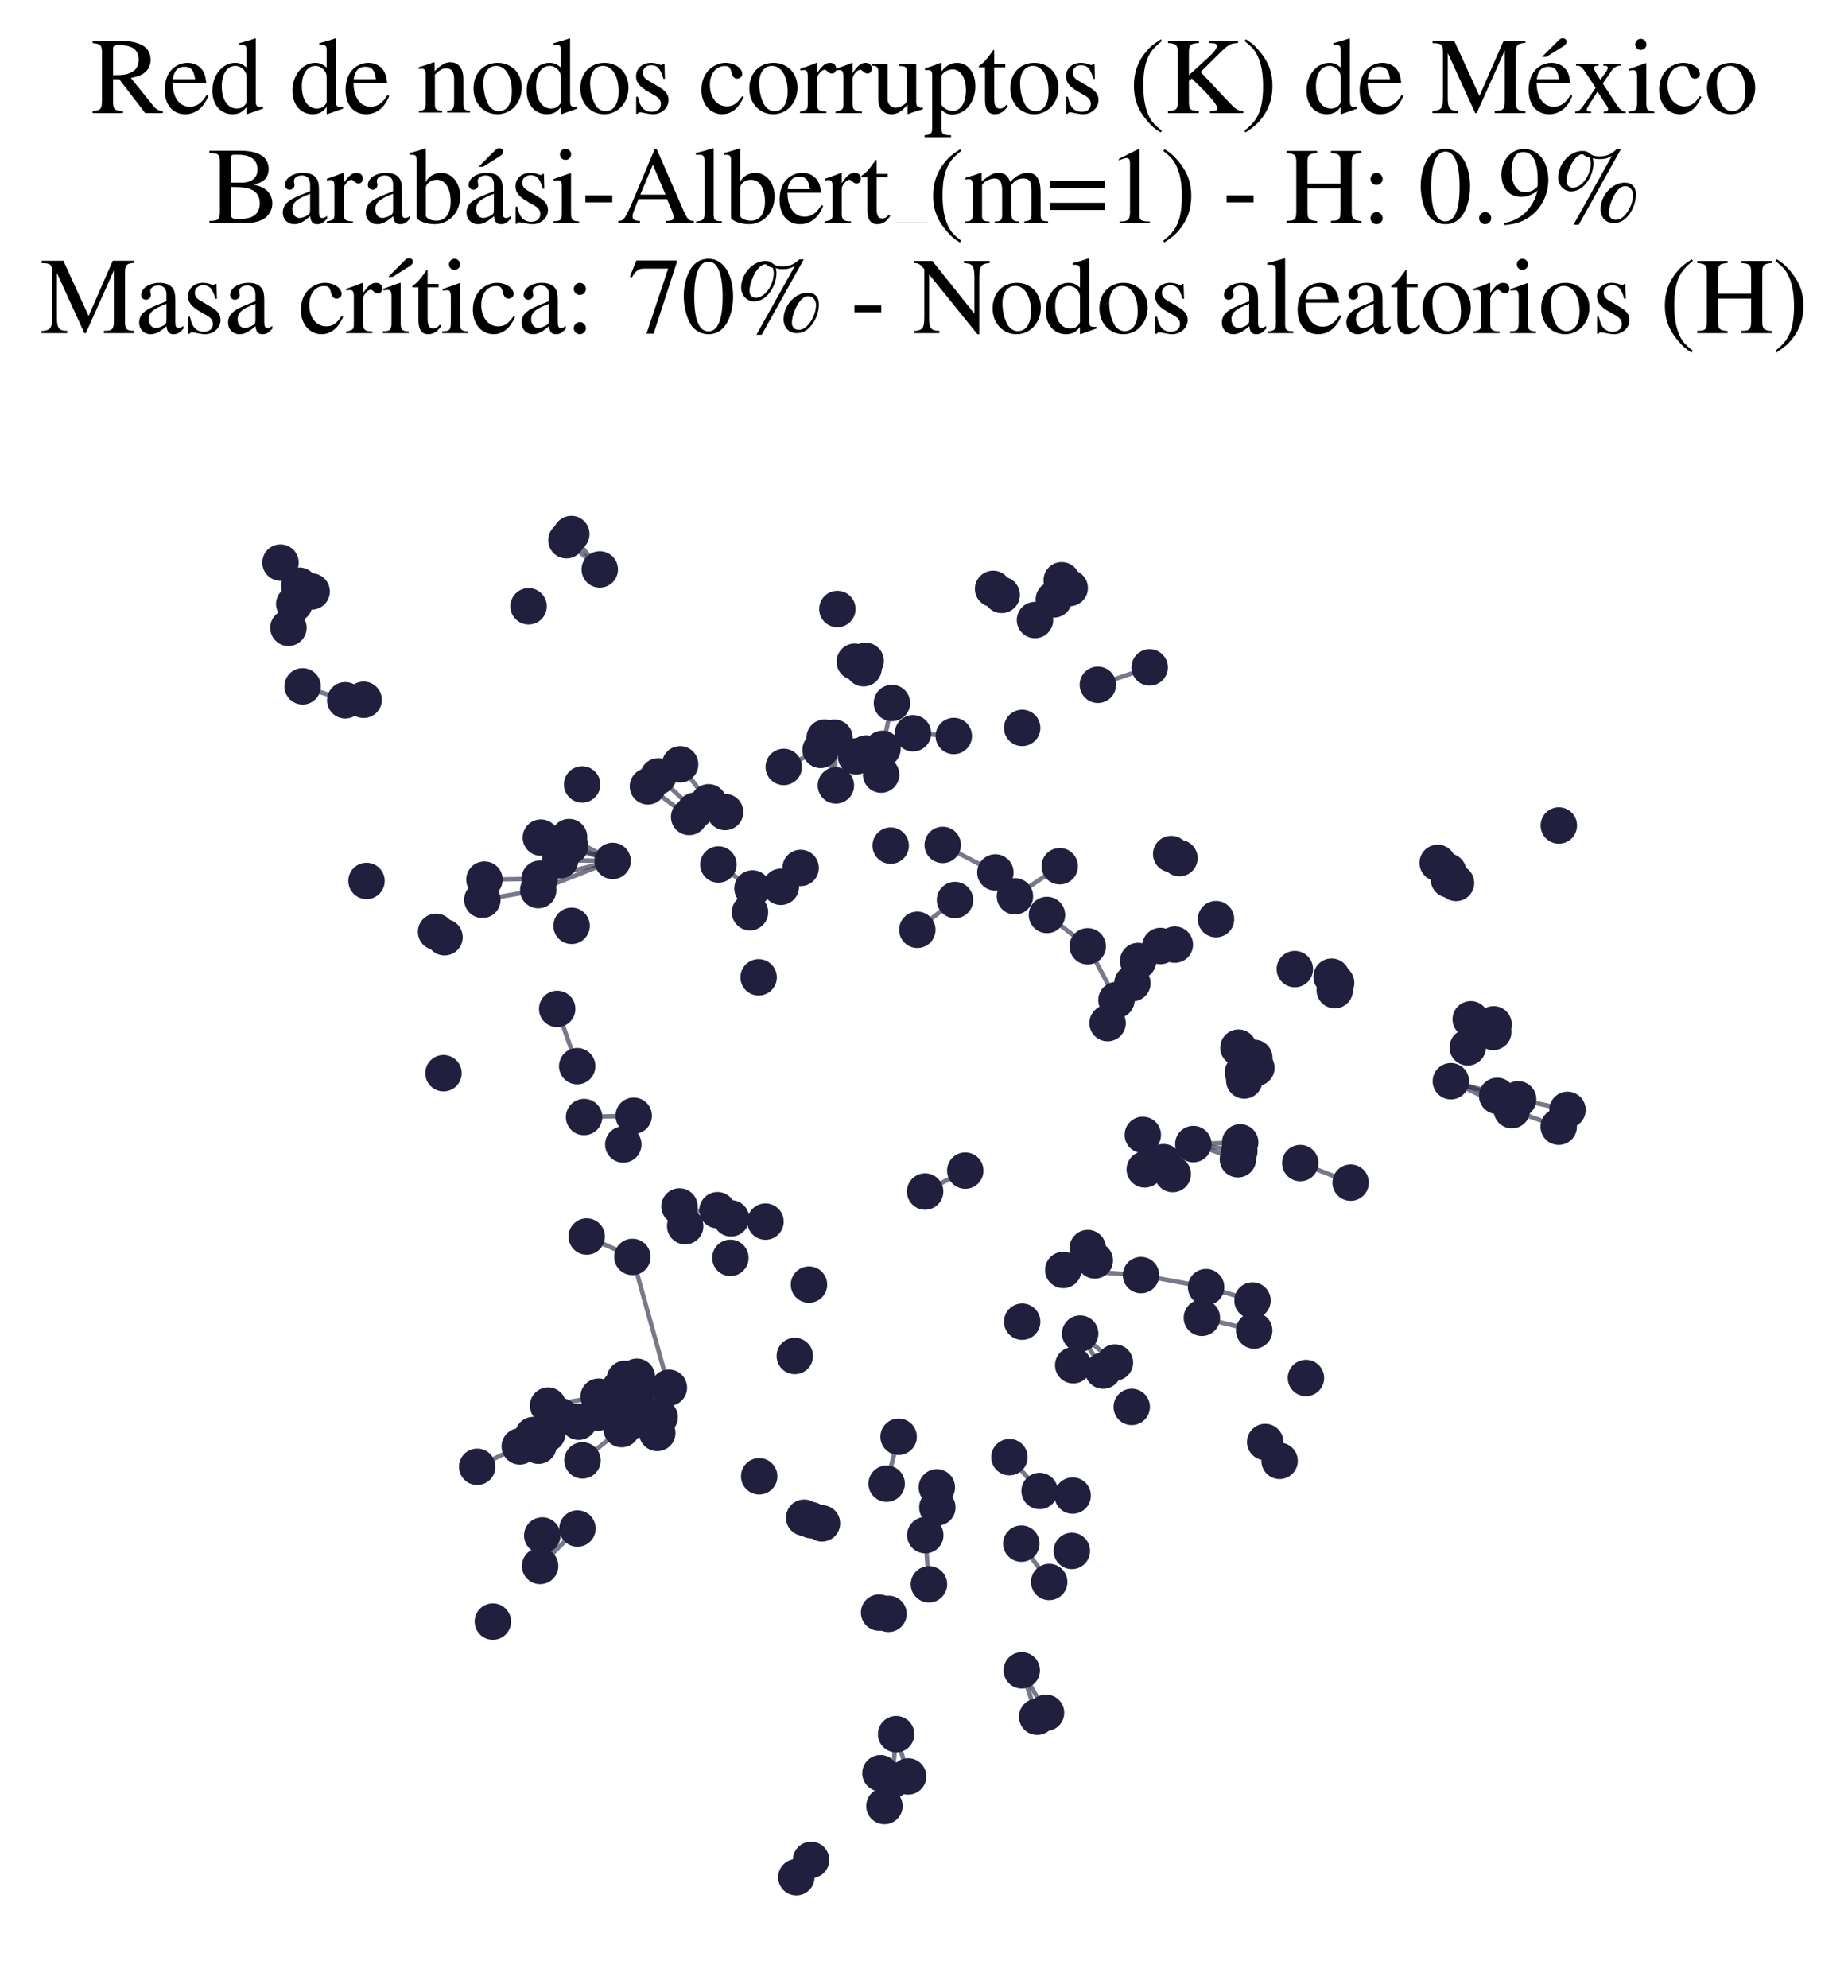 <?xml version="1.0" encoding="utf-8" standalone="no"?>
<!DOCTYPE svg PUBLIC "-//W3C//DTD SVG 1.1//EN"
  "http://www.w3.org/Graphics/SVG/1.1/DTD/svg11.dtd">
<svg xmlns:xlink="http://www.w3.org/1999/xlink" width="165.542pt" height="178.036pt" viewBox="0 0 165.542 178.036" xmlns="http://www.w3.org/2000/svg" version="1.1">
 <defs>
  <style type="text/css">*{stroke-linejoin: round; stroke-linecap: butt}</style>
 </defs>
 <g id="figure_1">
  <g id="patch_1">
   <path d="M 0 178.036 
L 165.542 178.036 
L 165.542 0 
L 0 0 
z
" style="fill: #ffffff"/>
  </g>
  <g id="axes_1">
   <g id="LineCollection_1">
    <path d="M 108.039 115.282 
L 102.21 114.204 
" clip-path="url(#p3489ad6e34)" style="fill: none; stroke: #201f3d; stroke-opacity: 0.6; stroke-width: 0.4"/>
    <path d="M 108.039 115.282 
L 112.198 116.482 
" clip-path="url(#p3489ad6e34)" style="fill: none; stroke: #201f3d; stroke-opacity: 0.6; stroke-width: 0.4"/>
    <path d="M 92.91 153.763 
L 91.528 149.606 
" clip-path="url(#p3489ad6e34)" style="fill: none; stroke: #201f3d; stroke-opacity: 0.6; stroke-width: 0.4"/>
    <path d="M 95.245 113.746 
L 97.438 111.782 
" clip-path="url(#p3489ad6e34)" style="fill: none; stroke: #201f3d; stroke-opacity: 0.6; stroke-width: 0.4"/>
    <path d="M 95.245 113.746 
L 102.21 114.204 
" clip-path="url(#p3489ad6e34)" style="fill: none; stroke: #201f3d; stroke-opacity: 0.6; stroke-width: 0.4"/>
    <path d="M 95.245 113.746 
L 98.072 112.891 
" clip-path="url(#p3489ad6e34)" style="fill: none; stroke: #201f3d; stroke-opacity: 0.6; stroke-width: 0.4"/>
    <path d="M 56.894 125.361 
L 59.916 124.29 
" clip-path="url(#p3489ad6e34)" style="fill: none; stroke: #201f3d; stroke-opacity: 0.6; stroke-width: 0.4"/>
    <path d="M 54.88 77.109 
L 48.343 78.707 
" clip-path="url(#p3489ad6e34)" style="fill: none; stroke: #201f3d; stroke-opacity: 0.6; stroke-width: 0.4"/>
    <path d="M 54.88 77.109 
L 50.178 77.053 
" clip-path="url(#p3489ad6e34)" style="fill: none; stroke: #201f3d; stroke-opacity: 0.6; stroke-width: 0.4"/>
    <path d="M 54.88 77.109 
L 48.215 79.724 
" clip-path="url(#p3489ad6e34)" style="fill: none; stroke: #201f3d; stroke-opacity: 0.6; stroke-width: 0.4"/>
    <path d="M 54.88 77.109 
L 50.29 75.683 
" clip-path="url(#p3489ad6e34)" style="fill: none; stroke: #201f3d; stroke-opacity: 0.6; stroke-width: 0.4"/>
    <path d="M 54.88 77.109 
L 51.067 75.764 
" clip-path="url(#p3489ad6e34)" style="fill: none; stroke: #201f3d; stroke-opacity: 0.6; stroke-width: 0.4"/>
    <path d="M 54.88 77.109 
L 50.977 74.974 
" clip-path="url(#p3489ad6e34)" style="fill: none; stroke: #201f3d; stroke-opacity: 0.6; stroke-width: 0.4"/>
    <path d="M 78.87 158.82 
L 79.226 161.761 
" clip-path="url(#p3489ad6e34)" style="fill: none; stroke: #201f3d; stroke-opacity: 0.6; stroke-width: 0.4"/>
    <path d="M 59.916 124.29 
L 56.65 112.577 
" clip-path="url(#p3489ad6e34)" style="fill: none; stroke: #201f3d; stroke-opacity: 0.6; stroke-width: 0.4"/>
    <path d="M 59.916 124.29 
L 51.832 127.343 
" clip-path="url(#p3489ad6e34)" style="fill: none; stroke: #201f3d; stroke-opacity: 0.6; stroke-width: 0.4"/>
    <path d="M 59.916 124.29 
L 55.683 128.001 
" clip-path="url(#p3489ad6e34)" style="fill: none; stroke: #201f3d; stroke-opacity: 0.6; stroke-width: 0.4"/>
    <path d="M 59.916 124.29 
L 53.585 126.515 
" clip-path="url(#p3489ad6e34)" style="fill: none; stroke: #201f3d; stroke-opacity: 0.6; stroke-width: 0.4"/>
    <path d="M 59.916 124.29 
L 53.623 125.095 
" clip-path="url(#p3489ad6e34)" style="fill: none; stroke: #201f3d; stroke-opacity: 0.6; stroke-width: 0.4"/>
    <path d="M 59.916 124.29 
L 55.976 123.501 
" clip-path="url(#p3489ad6e34)" style="fill: none; stroke: #201f3d; stroke-opacity: 0.6; stroke-width: 0.4"/>
    <path d="M 59.916 124.29 
L 59.09 126.927 
" clip-path="url(#p3489ad6e34)" style="fill: none; stroke: #201f3d; stroke-opacity: 0.6; stroke-width: 0.4"/>
    <path d="M 59.916 124.29 
L 56.045 125.363 
" clip-path="url(#p3489ad6e34)" style="fill: none; stroke: #201f3d; stroke-opacity: 0.6; stroke-width: 0.4"/>
    <path d="M 59.916 124.29 
L 54.181 125.874 
" clip-path="url(#p3489ad6e34)" style="fill: none; stroke: #201f3d; stroke-opacity: 0.6; stroke-width: 0.4"/>
    <path d="M 59.916 124.29 
L 55.499 124.369 
" clip-path="url(#p3489ad6e34)" style="fill: none; stroke: #201f3d; stroke-opacity: 0.6; stroke-width: 0.4"/>
    <path d="M 59.916 124.29 
L 58.878 128.344 
" clip-path="url(#p3489ad6e34)" style="fill: none; stroke: #201f3d; stroke-opacity: 0.6; stroke-width: 0.4"/>
    <path d="M 59.916 124.29 
L 56.125 126.418 
" clip-path="url(#p3489ad6e34)" style="fill: none; stroke: #201f3d; stroke-opacity: 0.6; stroke-width: 0.4"/>
    <path d="M 59.916 124.29 
L 56.473 124.405 
" clip-path="url(#p3489ad6e34)" style="fill: none; stroke: #201f3d; stroke-opacity: 0.6; stroke-width: 0.4"/>
    <path d="M 59.916 124.29 
L 57.05 123.307 
" clip-path="url(#p3489ad6e34)" style="fill: none; stroke: #201f3d; stroke-opacity: 0.6; stroke-width: 0.4"/>
    <path d="M 59.916 124.29 
L 56.777 127.214 
" clip-path="url(#p3489ad6e34)" style="fill: none; stroke: #201f3d; stroke-opacity: 0.6; stroke-width: 0.4"/>
    <path d="M 59.916 124.29 
L 56.83 126.051 
" clip-path="url(#p3489ad6e34)" style="fill: none; stroke: #201f3d; stroke-opacity: 0.6; stroke-width: 0.4"/>
    <path d="M 96.76 119.444 
L 98.817 122.76 
" clip-path="url(#p3489ad6e34)" style="fill: none; stroke: #201f3d; stroke-opacity: 0.6; stroke-width: 0.4"/>
    <path d="M 96.76 119.444 
L 99.873 122.038 
" clip-path="url(#p3489ad6e34)" style="fill: none; stroke: #201f3d; stroke-opacity: 0.6; stroke-width: 0.4"/>
    <path d="M 106.897 102.471 
L 110.889 103.831 
" clip-path="url(#p3489ad6e34)" style="fill: none; stroke: #201f3d; stroke-opacity: 0.6; stroke-width: 0.4"/>
    <path d="M 106.897 102.471 
L 111.02 103.102 
" clip-path="url(#p3489ad6e34)" style="fill: none; stroke: #201f3d; stroke-opacity: 0.6; stroke-width: 0.4"/>
    <path d="M 106.897 102.471 
L 111.094 102.318 
" clip-path="url(#p3489ad6e34)" style="fill: none; stroke: #201f3d; stroke-opacity: 0.6; stroke-width: 0.4"/>
    <path d="M 50.739 48.387 
L 53.727 51.004 
" clip-path="url(#p3489ad6e34)" style="fill: none; stroke: #201f3d; stroke-opacity: 0.6; stroke-width: 0.4"/>
    <path d="M 74.878 70.347 
L 73.874 66.07 
" clip-path="url(#p3489ad6e34)" style="fill: none; stroke: #201f3d; stroke-opacity: 0.6; stroke-width: 0.4"/>
    <path d="M 74.878 70.347 
L 74.752 66.076 
" clip-path="url(#p3489ad6e34)" style="fill: none; stroke: #201f3d; stroke-opacity: 0.6; stroke-width: 0.4"/>
    <path d="M 56.65 112.577 
L 52.557 110.751 
" clip-path="url(#p3489ad6e34)" style="fill: none; stroke: #201f3d; stroke-opacity: 0.6; stroke-width: 0.4"/>
    <path d="M 51.832 127.343 
L 46.56 129.548 
" clip-path="url(#p3489ad6e34)" style="fill: none; stroke: #201f3d; stroke-opacity: 0.6; stroke-width: 0.4"/>
    <path d="M 51.832 127.343 
L 47.767 128.535 
" clip-path="url(#p3489ad6e34)" style="fill: none; stroke: #201f3d; stroke-opacity: 0.6; stroke-width: 0.4"/>
    <path d="M 51.832 127.343 
L 48.236 129.487 
" clip-path="url(#p3489ad6e34)" style="fill: none; stroke: #201f3d; stroke-opacity: 0.6; stroke-width: 0.4"/>
    <path d="M 92.713 55.535 
L 95.824 52.666 
" clip-path="url(#p3489ad6e34)" style="fill: none; stroke: #201f3d; stroke-opacity: 0.6; stroke-width: 0.4"/>
    <path d="M 92.713 55.535 
L 95.106 51.973 
" clip-path="url(#p3489ad6e34)" style="fill: none; stroke: #201f3d; stroke-opacity: 0.6; stroke-width: 0.4"/>
    <path d="M 135.996 98.461 
L 129.967 96.841 
" clip-path="url(#p3489ad6e34)" style="fill: none; stroke: #201f3d; stroke-opacity: 0.6; stroke-width: 0.4"/>
    <path d="M 135.996 98.461 
L 140.416 99.407 
" clip-path="url(#p3489ad6e34)" style="fill: none; stroke: #201f3d; stroke-opacity: 0.6; stroke-width: 0.4"/>
    <path d="M 48.383 140.258 
L 51.73 136.904 
" clip-path="url(#p3489ad6e34)" style="fill: none; stroke: #201f3d; stroke-opacity: 0.6; stroke-width: 0.4"/>
    <path d="M 91.491 138.256 
L 93.986 141.692 
" clip-path="url(#p3489ad6e34)" style="fill: none; stroke: #201f3d; stroke-opacity: 0.6; stroke-width: 0.4"/>
    <path d="M 83.213 141.897 
L 82.886 137.499 
" clip-path="url(#p3489ad6e34)" style="fill: none; stroke: #201f3d; stroke-opacity: 0.6; stroke-width: 0.4"/>
    <path d="M 100.011 89.574 
L 101.952 86.073 
" clip-path="url(#p3489ad6e34)" style="fill: none; stroke: #201f3d; stroke-opacity: 0.6; stroke-width: 0.4"/>
    <path d="M 100.011 89.574 
L 97.436 84.756 
" clip-path="url(#p3489ad6e34)" style="fill: none; stroke: #201f3d; stroke-opacity: 0.6; stroke-width: 0.4"/>
    <path d="M 93.701 153.406 
L 91.528 149.606 
" clip-path="url(#p3489ad6e34)" style="fill: none; stroke: #201f3d; stroke-opacity: 0.6; stroke-width: 0.4"/>
    <path d="M 56.767 99.932 
L 52.321 100.048 
" clip-path="url(#p3489ad6e34)" style="fill: none; stroke: #201f3d; stroke-opacity: 0.6; stroke-width: 0.4"/>
    <path d="M 116.476 104.171 
L 120.987 105.924 
" clip-path="url(#p3489ad6e34)" style="fill: none; stroke: #201f3d; stroke-opacity: 0.6; stroke-width: 0.4"/>
    <path d="M 30.925 62.723 
L 27.107 61.474 
" clip-path="url(#p3489ad6e34)" style="fill: none; stroke: #201f3d; stroke-opacity: 0.6; stroke-width: 0.4"/>
    <path d="M 85.547 80.612 
L 82.173 83.279 
" clip-path="url(#p3489ad6e34)" style="fill: none; stroke: #201f3d; stroke-opacity: 0.6; stroke-width: 0.4"/>
    <path d="M 82.872 106.721 
L 86.467 104.848 
" clip-path="url(#p3489ad6e34)" style="fill: none; stroke: #201f3d; stroke-opacity: 0.6; stroke-width: 0.4"/>
    <path d="M 80.497 128.684 
L 79.425 132.888 
" clip-path="url(#p3489ad6e34)" style="fill: none; stroke: #201f3d; stroke-opacity: 0.6; stroke-width: 0.4"/>
    <path d="M 84.447 75.677 
L 89.164 78.143 
" clip-path="url(#p3489ad6e34)" style="fill: none; stroke: #201f3d; stroke-opacity: 0.6; stroke-width: 0.4"/>
    <path d="M 55.683 128.001 
L 52.18 130.802 
" clip-path="url(#p3489ad6e34)" style="fill: none; stroke: #201f3d; stroke-opacity: 0.6; stroke-width: 0.4"/>
    <path d="M 53.585 126.515 
L 49.016 128.418 
" clip-path="url(#p3489ad6e34)" style="fill: none; stroke: #201f3d; stroke-opacity: 0.6; stroke-width: 0.4"/>
    <path d="M 64.272 108.393 
L 68.571 109.413 
" clip-path="url(#p3489ad6e34)" style="fill: none; stroke: #201f3d; stroke-opacity: 0.6; stroke-width: 0.4"/>
    <path d="M 51.178 47.832 
L 53.727 51.004 
" clip-path="url(#p3489ad6e34)" style="fill: none; stroke: #201f3d; stroke-opacity: 0.6; stroke-width: 0.4"/>
    <path d="M 103.947 84.73 
L 101.437 88.064 
" clip-path="url(#p3489ad6e34)" style="fill: none; stroke: #201f3d; stroke-opacity: 0.6; stroke-width: 0.4"/>
    <path d="M 112.35 119.172 
L 107.662 118.03 
" clip-path="url(#p3489ad6e34)" style="fill: none; stroke: #201f3d; stroke-opacity: 0.6; stroke-width: 0.4"/>
    <path d="M 53.623 125.095 
L 49.095 125.894 
" clip-path="url(#p3489ad6e34)" style="fill: none; stroke: #201f3d; stroke-opacity: 0.6; stroke-width: 0.4"/>
    <path d="M 62.254 72.612 
L 58.967 69.535 
" clip-path="url(#p3489ad6e34)" style="fill: none; stroke: #201f3d; stroke-opacity: 0.6; stroke-width: 0.4"/>
    <path d="M 81.35 159.107 
L 80.275 155.322 
" clip-path="url(#p3489ad6e34)" style="fill: none; stroke: #201f3d; stroke-opacity: 0.6; stroke-width: 0.4"/>
    <path d="M 46.56 129.548 
L 42.747 131.374 
" clip-path="url(#p3489ad6e34)" style="fill: none; stroke: #201f3d; stroke-opacity: 0.6; stroke-width: 0.4"/>
    <path d="M 93.126 133.541 
L 90.425 130.512 
" clip-path="url(#p3489ad6e34)" style="fill: none; stroke: #201f3d; stroke-opacity: 0.6; stroke-width: 0.4"/>
    <path d="M 48.343 78.707 
L 43.396 78.783 
" clip-path="url(#p3489ad6e34)" style="fill: none; stroke: #201f3d; stroke-opacity: 0.6; stroke-width: 0.4"/>
    <path d="M 79.054 67.071 
L 79.899 62.967 
" clip-path="url(#p3489ad6e34)" style="fill: none; stroke: #201f3d; stroke-opacity: 0.6; stroke-width: 0.4"/>
    <path d="M 97.436 84.756 
L 93.784 81.949 
" clip-path="url(#p3489ad6e34)" style="fill: none; stroke: #201f3d; stroke-opacity: 0.6; stroke-width: 0.4"/>
    <path d="M 98.345 61.335 
L 102.986 59.775 
" clip-path="url(#p3489ad6e34)" style="fill: none; stroke: #201f3d; stroke-opacity: 0.6; stroke-width: 0.4"/>
    <path d="M 90.916 80.279 
L 94.93 77.583 
" clip-path="url(#p3489ad6e34)" style="fill: none; stroke: #201f3d; stroke-opacity: 0.6; stroke-width: 0.4"/>
    <path d="M 79.926 159.446 
L 80.275 155.322 
" clip-path="url(#p3489ad6e34)" style="fill: none; stroke: #201f3d; stroke-opacity: 0.6; stroke-width: 0.4"/>
    <path d="M 61.733 73.173 
L 58.041 70.429 
" clip-path="url(#p3489ad6e34)" style="fill: none; stroke: #201f3d; stroke-opacity: 0.6; stroke-width: 0.4"/>
    <path d="M 139.627 100.916 
L 135.431 99.434 
" clip-path="url(#p3489ad6e34)" style="fill: none; stroke: #201f3d; stroke-opacity: 0.6; stroke-width: 0.4"/>
    <path d="M 50.229 126.85 
L 54.181 125.874 
" clip-path="url(#p3489ad6e34)" style="fill: none; stroke: #201f3d; stroke-opacity: 0.6; stroke-width: 0.4"/>
    <path d="M 129.967 96.841 
L 135.431 99.434 
" clip-path="url(#p3489ad6e34)" style="fill: none; stroke: #201f3d; stroke-opacity: 0.6; stroke-width: 0.4"/>
    <path d="M 129.967 96.841 
L 134.116 98.155 
" clip-path="url(#p3489ad6e34)" style="fill: none; stroke: #201f3d; stroke-opacity: 0.6; stroke-width: 0.4"/>
    <path d="M 81.784 65.677 
L 85.439 65.92 
" clip-path="url(#p3489ad6e34)" style="fill: none; stroke: #201f3d; stroke-opacity: 0.6; stroke-width: 0.4"/>
    <path d="M 60.868 108.058 
L 65.484 109.12 
" clip-path="url(#p3489ad6e34)" style="fill: none; stroke: #201f3d; stroke-opacity: 0.6; stroke-width: 0.4"/>
    <path d="M 48.215 79.724 
L 43.21 80.594 
" clip-path="url(#p3489ad6e34)" style="fill: none; stroke: #201f3d; stroke-opacity: 0.6; stroke-width: 0.4"/>
    <path d="M 26.813 52.46 
L 25.126 50.39 
" clip-path="url(#p3489ad6e34)" style="fill: none; stroke: #201f3d; stroke-opacity: 0.6; stroke-width: 0.4"/>
    <path d="M 63.472 71.859 
L 60.925 68.458 
" clip-path="url(#p3489ad6e34)" style="fill: none; stroke: #201f3d; stroke-opacity: 0.6; stroke-width: 0.4"/>
    <path d="M 51.705 95.493 
L 49.912 90.365 
" clip-path="url(#p3489ad6e34)" style="fill: none; stroke: #201f3d; stroke-opacity: 0.6; stroke-width: 0.4"/>
    <path d="M 64.353 77.429 
L 67.406 79.574 
" clip-path="url(#p3489ad6e34)" style="fill: none; stroke: #201f3d; stroke-opacity: 0.6; stroke-width: 0.4"/>
    <path d="M 70.206 68.691 
L 73.508 67.167 
" clip-path="url(#p3489ad6e34)" style="fill: none; stroke: #201f3d; stroke-opacity: 0.6; stroke-width: 0.4"/>
   </g>
   <g id="PathCollection_1">
    <defs>
     <path id="mb5f43342af" d="M 0 1.581 
C 0.419 1.581 0.822 1.415 1.118 1.118 
C 1.415 0.822 1.581 0.419 1.581 0 
C 1.581 -0.419 1.415 -0.822 1.118 -1.118 
C 0.822 -1.415 0.419 -1.581 0 -1.581 
C -0.419 -1.581 -0.822 -1.415 -1.118 -1.118 
C -1.415 -0.822 -1.581 -0.419 -1.581 0 
C -1.581 0.419 -1.415 0.822 -1.118 1.118 
C -0.822 1.415 -0.419 1.581 0 1.581 
z
" style="stroke: #201f3d; stroke-width: 0.1"/>
    </defs>
    <g clip-path="url(#p3489ad6e34)">
     <use xlink:href="#mb5f43342af" x="93.126" y="133.541" style="fill: #201f3d; stroke: #201f3d; stroke-width: 0.1"/>
     <use xlink:href="#mb5f43342af" x="129.725" y="78.065" style="fill: #201f3d; stroke: #201f3d; stroke-width: 0.1"/>
     <use xlink:href="#mb5f43342af" x="78.87" y="158.82" style="fill: #201f3d; stroke: #201f3d; stroke-width: 0.1"/>
     <use xlink:href="#mb5f43342af" x="99.873" y="122.038" style="fill: #201f3d; stroke: #201f3d; stroke-width: 0.1"/>
     <use xlink:href="#mb5f43342af" x="79.59" y="144.546" style="fill: #201f3d; stroke: #201f3d; stroke-width: 0.1"/>
     <use xlink:href="#mb5f43342af" x="70.206" y="68.691" style="fill: #201f3d; stroke: #201f3d; stroke-width: 0.1"/>
     <use xlink:href="#mb5f43342af" x="95.106" y="51.973" style="fill: #201f3d; stroke: #201f3d; stroke-width: 0.1"/>
     <use xlink:href="#mb5f43342af" x="79.226" y="161.761" style="fill: #201f3d; stroke: #201f3d; stroke-width: 0.1"/>
     <use xlink:href="#mb5f43342af" x="68.571" y="109.413" style="fill: #201f3d; stroke: #201f3d; stroke-width: 0.1"/>
     <use xlink:href="#mb5f43342af" x="51.067" y="75.764" style="fill: #201f3d; stroke: #201f3d; stroke-width: 0.1"/>
     <use xlink:href="#mb5f43342af" x="48.343" y="78.707" style="fill: #201f3d; stroke: #201f3d; stroke-width: 0.1"/>
     <use xlink:href="#mb5f43342af" x="47.767" y="128.535" style="fill: #201f3d; stroke: #201f3d; stroke-width: 0.1"/>
     <use xlink:href="#mb5f43342af" x="93.784" y="81.949" style="fill: #201f3d; stroke: #201f3d; stroke-width: 0.1"/>
     <use xlink:href="#mb5f43342af" x="72.667" y="136.154" style="fill: #201f3d; stroke: #201f3d; stroke-width: 0.1"/>
     <use xlink:href="#mb5f43342af" x="89.729" y="53.284" style="fill: #201f3d; stroke: #201f3d; stroke-width: 0.1"/>
     <use xlink:href="#mb5f43342af" x="73.633" y="136.441" style="fill: #201f3d; stroke: #201f3d; stroke-width: 0.1"/>
     <use xlink:href="#mb5f43342af" x="112.35" y="119.172" style="fill: #201f3d; stroke: #201f3d; stroke-width: 0.1"/>
     <use xlink:href="#mb5f43342af" x="85.439" y="65.92" style="fill: #201f3d; stroke: #201f3d; stroke-width: 0.1"/>
     <use xlink:href="#mb5f43342af" x="140.416" y="99.407" style="fill: #201f3d; stroke: #201f3d; stroke-width: 0.1"/>
     <use xlink:href="#mb5f43342af" x="32.576" y="62.679" style="fill: #201f3d; stroke: #201f3d; stroke-width: 0.1"/>
     <use xlink:href="#mb5f43342af" x="83.921" y="133.217" style="fill: #201f3d; stroke: #201f3d; stroke-width: 0.1"/>
     <use xlink:href="#mb5f43342af" x="67.957" y="87.536" style="fill: #201f3d; stroke: #201f3d; stroke-width: 0.1"/>
     <use xlink:href="#mb5f43342af" x="97.438" y="111.782" style="fill: #201f3d; stroke: #201f3d; stroke-width: 0.1"/>
     <use xlink:href="#mb5f43342af" x="94.93" y="77.583" style="fill: #201f3d; stroke: #201f3d; stroke-width: 0.1"/>
     <use xlink:href="#mb5f43342af" x="69.946" y="79.427" style="fill: #201f3d; stroke: #201f3d; stroke-width: 0.1"/>
     <use xlink:href="#mb5f43342af" x="48.215" y="79.724" style="fill: #201f3d; stroke: #201f3d; stroke-width: 0.1"/>
     <use xlink:href="#mb5f43342af" x="53.585" y="126.515" style="fill: #201f3d; stroke: #201f3d; stroke-width: 0.1"/>
     <use xlink:href="#mb5f43342af" x="102.21" y="114.204" style="fill: #201f3d; stroke: #201f3d; stroke-width: 0.1"/>
     <use xlink:href="#mb5f43342af" x="71.72" y="77.737" style="fill: #201f3d; stroke: #201f3d; stroke-width: 0.1"/>
     <use xlink:href="#mb5f43342af" x="56.125" y="126.418" style="fill: #201f3d; stroke: #201f3d; stroke-width: 0.1"/>
     <use xlink:href="#mb5f43342af" x="79.425" y="132.888" style="fill: #201f3d; stroke: #201f3d; stroke-width: 0.1"/>
     <use xlink:href="#mb5f43342af" x="49.095" y="125.894" style="fill: #201f3d; stroke: #201f3d; stroke-width: 0.1"/>
     <use xlink:href="#mb5f43342af" x="112.547" y="95.64" style="fill: #201f3d; stroke: #201f3d; stroke-width: 0.1"/>
     <use xlink:href="#mb5f43342af" x="79.899" y="62.967" style="fill: #201f3d; stroke: #201f3d; stroke-width: 0.1"/>
     <use xlink:href="#mb5f43342af" x="106.897" y="102.471" style="fill: #201f3d; stroke: #201f3d; stroke-width: 0.1"/>
     <use xlink:href="#mb5f43342af" x="50.29" y="75.683" style="fill: #201f3d; stroke: #201f3d; stroke-width: 0.1"/>
     <use xlink:href="#mb5f43342af" x="47.35" y="54.306" style="fill: #201f3d; stroke: #201f3d; stroke-width: 0.1"/>
     <use xlink:href="#mb5f43342af" x="75.01" y="54.547" style="fill: #201f3d; stroke: #201f3d; stroke-width: 0.1"/>
     <use xlink:href="#mb5f43342af" x="129.791" y="78.77" style="fill: #201f3d; stroke: #201f3d; stroke-width: 0.1"/>
     <use xlink:href="#mb5f43342af" x="39.727" y="96.123" style="fill: #201f3d; stroke: #201f3d; stroke-width: 0.1"/>
     <use xlink:href="#mb5f43342af" x="103.947" y="84.73" style="fill: #201f3d; stroke: #201f3d; stroke-width: 0.1"/>
     <use xlink:href="#mb5f43342af" x="52.557" y="110.751" style="fill: #201f3d; stroke: #201f3d; stroke-width: 0.1"/>
     <use xlink:href="#mb5f43342af" x="91.491" y="138.256" style="fill: #201f3d; stroke: #201f3d; stroke-width: 0.1"/>
     <use xlink:href="#mb5f43342af" x="96.015" y="138.91" style="fill: #201f3d; stroke: #201f3d; stroke-width: 0.1"/>
     <use xlink:href="#mb5f43342af" x="99.216" y="91.637" style="fill: #201f3d; stroke: #201f3d; stroke-width: 0.1"/>
     <use xlink:href="#mb5f43342af" x="46.56" y="129.548" style="fill: #201f3d; stroke: #201f3d; stroke-width: 0.1"/>
     <use xlink:href="#mb5f43342af" x="52.18" y="130.802" style="fill: #201f3d; stroke: #201f3d; stroke-width: 0.1"/>
     <use xlink:href="#mb5f43342af" x="71.335" y="168.136" style="fill: #201f3d; stroke: #201f3d; stroke-width: 0.1"/>
     <use xlink:href="#mb5f43342af" x="105.052" y="105.157" style="fill: #201f3d; stroke: #201f3d; stroke-width: 0.1"/>
     <use xlink:href="#mb5f43342af" x="55.835" y="102.506" style="fill: #201f3d; stroke: #201f3d; stroke-width: 0.1"/>
     <use xlink:href="#mb5f43342af" x="130.429" y="79.082" style="fill: #201f3d; stroke: #201f3d; stroke-width: 0.1"/>
     <use xlink:href="#mb5f43342af" x="96.138" y="122.28" style="fill: #201f3d; stroke: #201f3d; stroke-width: 0.1"/>
     <use xlink:href="#mb5f43342af" x="54.88" y="77.109" style="fill: #201f3d; stroke: #201f3d; stroke-width: 0.1"/>
     <use xlink:href="#mb5f43342af" x="49.912" y="90.365" style="fill: #201f3d; stroke: #201f3d; stroke-width: 0.1"/>
     <use xlink:href="#mb5f43342af" x="73.508" y="67.167" style="fill: #201f3d; stroke: #201f3d; stroke-width: 0.1"/>
     <use xlink:href="#mb5f43342af" x="74.752" y="66.076" style="fill: #201f3d; stroke: #201f3d; stroke-width: 0.1"/>
     <use xlink:href="#mb5f43342af" x="72.656" y="166.585" style="fill: #201f3d; stroke: #201f3d; stroke-width: 0.1"/>
     <use xlink:href="#mb5f43342af" x="115.99" y="86.798" style="fill: #201f3d; stroke: #201f3d; stroke-width: 0.1"/>
     <use xlink:href="#mb5f43342af" x="80.275" y="155.322" style="fill: #201f3d; stroke: #201f3d; stroke-width: 0.1"/>
     <use xlink:href="#mb5f43342af" x="58.878" y="128.344" style="fill: #201f3d; stroke: #201f3d; stroke-width: 0.1"/>
     <use xlink:href="#mb5f43342af" x="56.65" y="112.577" style="fill: #201f3d; stroke: #201f3d; stroke-width: 0.1"/>
     <use xlink:href="#mb5f43342af" x="100.011" y="89.574" style="fill: #201f3d; stroke: #201f3d; stroke-width: 0.1"/>
     <use xlink:href="#mb5f43342af" x="83.967" y="135.012" style="fill: #201f3d; stroke: #201f3d; stroke-width: 0.1"/>
     <use xlink:href="#mb5f43342af" x="26.357" y="54.103" style="fill: #201f3d; stroke: #201f3d; stroke-width: 0.1"/>
     <use xlink:href="#mb5f43342af" x="25.837" y="56.232" style="fill: #201f3d; stroke: #201f3d; stroke-width: 0.1"/>
     <use xlink:href="#mb5f43342af" x="56.767" y="99.932" style="fill: #201f3d; stroke: #201f3d; stroke-width: 0.1"/>
     <use xlink:href="#mb5f43342af" x="48.45" y="75.02" style="fill: #201f3d; stroke: #201f3d; stroke-width: 0.1"/>
     <use xlink:href="#mb5f43342af" x="119.69" y="88.027" style="fill: #201f3d; stroke: #201f3d; stroke-width: 0.1"/>
     <use xlink:href="#mb5f43342af" x="135.996" y="98.461" style="fill: #201f3d; stroke: #201f3d; stroke-width: 0.1"/>
     <use xlink:href="#mb5f43342af" x="77.543" y="59.192" style="fill: #201f3d; stroke: #201f3d; stroke-width: 0.1"/>
     <use xlink:href="#mb5f43342af" x="95.245" y="113.746" style="fill: #201f3d; stroke: #201f3d; stroke-width: 0.1"/>
     <use xlink:href="#mb5f43342af" x="79.054" y="67.071" style="fill: #201f3d; stroke: #201f3d; stroke-width: 0.1"/>
     <use xlink:href="#mb5f43342af" x="53.727" y="51.004" style="fill: #201f3d; stroke: #201f3d; stroke-width: 0.1"/>
     <use xlink:href="#mb5f43342af" x="61.379" y="109.821" style="fill: #201f3d; stroke: #201f3d; stroke-width: 0.1"/>
     <use xlink:href="#mb5f43342af" x="68.007" y="132.226" style="fill: #201f3d; stroke: #201f3d; stroke-width: 0.1"/>
     <use xlink:href="#mb5f43342af" x="76.571" y="59.267" style="fill: #201f3d; stroke: #201f3d; stroke-width: 0.1"/>
     <use xlink:href="#mb5f43342af" x="92.91" y="153.763" style="fill: #201f3d; stroke: #201f3d; stroke-width: 0.1"/>
     <use xlink:href="#mb5f43342af" x="90.916" y="80.279" style="fill: #201f3d; stroke: #201f3d; stroke-width: 0.1"/>
     <use xlink:href="#mb5f43342af" x="102.547" y="104.738" style="fill: #201f3d; stroke: #201f3d; stroke-width: 0.1"/>
     <use xlink:href="#mb5f43342af" x="64.353" y="77.429" style="fill: #201f3d; stroke: #201f3d; stroke-width: 0.1"/>
     <use xlink:href="#mb5f43342af" x="82.886" y="137.499" style="fill: #201f3d; stroke: #201f3d; stroke-width: 0.1"/>
     <use xlink:href="#mb5f43342af" x="112.198" y="116.482" style="fill: #201f3d; stroke: #201f3d; stroke-width: 0.1"/>
     <use xlink:href="#mb5f43342af" x="77.359" y="59.853" style="fill: #201f3d; stroke: #201f3d; stroke-width: 0.1"/>
     <use xlink:href="#mb5f43342af" x="44.149" y="145.239" style="fill: #201f3d; stroke: #201f3d; stroke-width: 0.1"/>
     <use xlink:href="#mb5f43342af" x="104.914" y="76.492" style="fill: #201f3d; stroke: #201f3d; stroke-width: 0.1"/>
     <use xlink:href="#mb5f43342af" x="50.229" y="126.85" style="fill: #201f3d; stroke: #201f3d; stroke-width: 0.1"/>
     <use xlink:href="#mb5f43342af" x="119.281" y="87.475" style="fill: #201f3d; stroke: #201f3d; stroke-width: 0.1"/>
     <use xlink:href="#mb5f43342af" x="53.623" y="125.095" style="fill: #201f3d; stroke: #201f3d; stroke-width: 0.1"/>
     <use xlink:href="#mb5f43342af" x="27.107" y="61.474" style="fill: #201f3d; stroke: #201f3d; stroke-width: 0.1"/>
     <use xlink:href="#mb5f43342af" x="139.627" y="100.916" style="fill: #201f3d; stroke: #201f3d; stroke-width: 0.1"/>
     <use xlink:href="#mb5f43342af" x="65.484" y="109.12" style="fill: #201f3d; stroke: #201f3d; stroke-width: 0.1"/>
     <use xlink:href="#mb5f43342af" x="116.985" y="123.421" style="fill: #201f3d; stroke: #201f3d; stroke-width: 0.1"/>
     <use xlink:href="#mb5f43342af" x="108.039" y="115.282" style="fill: #201f3d; stroke: #201f3d; stroke-width: 0.1"/>
     <use xlink:href="#mb5f43342af" x="133.794" y="91.746" style="fill: #201f3d; stroke: #201f3d; stroke-width: 0.1"/>
     <use xlink:href="#mb5f43342af" x="49.016" y="128.418" style="fill: #201f3d; stroke: #201f3d; stroke-width: 0.1"/>
     <use xlink:href="#mb5f43342af" x="67.181" y="81.704" style="fill: #201f3d; stroke: #201f3d; stroke-width: 0.1"/>
     <use xlink:href="#mb5f43342af" x="81.784" y="65.677" style="fill: #201f3d; stroke: #201f3d; stroke-width: 0.1"/>
     <use xlink:href="#mb5f43342af" x="131.477" y="93.808" style="fill: #201f3d; stroke: #201f3d; stroke-width: 0.1"/>
     <use xlink:href="#mb5f43342af" x="64.272" y="108.393" style="fill: #201f3d; stroke: #201f3d; stroke-width: 0.1"/>
     <use xlink:href="#mb5f43342af" x="93.701" y="153.406" style="fill: #201f3d; stroke: #201f3d; stroke-width: 0.1"/>
     <use xlink:href="#mb5f43342af" x="88.962" y="52.744" style="fill: #201f3d; stroke: #201f3d; stroke-width: 0.1"/>
     <use xlink:href="#mb5f43342af" x="56.045" y="125.363" style="fill: #201f3d; stroke: #201f3d; stroke-width: 0.1"/>
     <use xlink:href="#mb5f43342af" x="133.765" y="92.426" style="fill: #201f3d; stroke: #201f3d; stroke-width: 0.1"/>
     <use xlink:href="#mb5f43342af" x="64.955" y="72.732" style="fill: #201f3d; stroke: #201f3d; stroke-width: 0.1"/>
     <use xlink:href="#mb5f43342af" x="82.173" y="83.279" style="fill: #201f3d; stroke: #201f3d; stroke-width: 0.1"/>
     <use xlink:href="#mb5f43342af" x="79.926" y="159.446" style="fill: #201f3d; stroke: #201f3d; stroke-width: 0.1"/>
     <use xlink:href="#mb5f43342af" x="98.072" y="112.891" style="fill: #201f3d; stroke: #201f3d; stroke-width: 0.1"/>
     <use xlink:href="#mb5f43342af" x="51.705" y="95.493" style="fill: #201f3d; stroke: #201f3d; stroke-width: 0.1"/>
     <use xlink:href="#mb5f43342af" x="84.447" y="75.677" style="fill: #201f3d; stroke: #201f3d; stroke-width: 0.1"/>
     <use xlink:href="#mb5f43342af" x="61.733" y="73.173" style="fill: #201f3d; stroke: #201f3d; stroke-width: 0.1"/>
     <use xlink:href="#mb5f43342af" x="58.967" y="69.535" style="fill: #201f3d; stroke: #201f3d; stroke-width: 0.1"/>
     <use xlink:href="#mb5f43342af" x="26.813" y="52.46" style="fill: #201f3d; stroke: #201f3d; stroke-width: 0.1"/>
     <use xlink:href="#mb5f43342af" x="57.05" y="123.307" style="fill: #201f3d; stroke: #201f3d; stroke-width: 0.1"/>
     <use xlink:href="#mb5f43342af" x="111.02" y="103.102" style="fill: #201f3d; stroke: #201f3d; stroke-width: 0.1"/>
     <use xlink:href="#mb5f43342af" x="78.93" y="69.38" style="fill: #201f3d; stroke: #201f3d; stroke-width: 0.1"/>
     <use xlink:href="#mb5f43342af" x="39.062" y="83.46" style="fill: #201f3d; stroke: #201f3d; stroke-width: 0.1"/>
     <use xlink:href="#mb5f43342af" x="60.925" y="68.458" style="fill: #201f3d; stroke: #201f3d; stroke-width: 0.1"/>
     <use xlink:href="#mb5f43342af" x="51.73" y="136.904" style="fill: #201f3d; stroke: #201f3d; stroke-width: 0.1"/>
     <use xlink:href="#mb5f43342af" x="114.624" y="130.843" style="fill: #201f3d; stroke: #201f3d; stroke-width: 0.1"/>
     <use xlink:href="#mb5f43342af" x="120.987" y="105.924" style="fill: #201f3d; stroke: #201f3d; stroke-width: 0.1"/>
     <use xlink:href="#mb5f43342af" x="78.75" y="144.435" style="fill: #201f3d; stroke: #201f3d; stroke-width: 0.1"/>
     <use xlink:href="#mb5f43342af" x="105.24" y="84.606" style="fill: #201f3d; stroke: #201f3d; stroke-width: 0.1"/>
     <use xlink:href="#mb5f43342af" x="86.467" y="104.848" style="fill: #201f3d; stroke: #201f3d; stroke-width: 0.1"/>
     <use xlink:href="#mb5f43342af" x="25.126" y="50.39" style="fill: #201f3d; stroke: #201f3d; stroke-width: 0.1"/>
     <use xlink:href="#mb5f43342af" x="80.497" y="128.684" style="fill: #201f3d; stroke: #201f3d; stroke-width: 0.1"/>
     <use xlink:href="#mb5f43342af" x="81.35" y="159.107" style="fill: #201f3d; stroke: #201f3d; stroke-width: 0.1"/>
     <use xlink:href="#mb5f43342af" x="96.76" y="119.444" style="fill: #201f3d; stroke: #201f3d; stroke-width: 0.1"/>
     <use xlink:href="#mb5f43342af" x="51.832" y="127.343" style="fill: #201f3d; stroke: #201f3d; stroke-width: 0.1"/>
     <use xlink:href="#mb5f43342af" x="105.653" y="76.86" style="fill: #201f3d; stroke: #201f3d; stroke-width: 0.1"/>
     <use xlink:href="#mb5f43342af" x="51.178" y="47.832" style="fill: #201f3d; stroke: #201f3d; stroke-width: 0.1"/>
     <use xlink:href="#mb5f43342af" x="111.342" y="96.052" style="fill: #201f3d; stroke: #201f3d; stroke-width: 0.1"/>
     <use xlink:href="#mb5f43342af" x="108.93" y="82.323" style="fill: #201f3d; stroke: #201f3d; stroke-width: 0.1"/>
     <use xlink:href="#mb5f43342af" x="56.473" y="124.405" style="fill: #201f3d; stroke: #201f3d; stroke-width: 0.1"/>
     <use xlink:href="#mb5f43342af" x="102.986" y="59.775" style="fill: #201f3d; stroke: #201f3d; stroke-width: 0.1"/>
     <use xlink:href="#mb5f43342af" x="94.401" y="53.691" style="fill: #201f3d; stroke: #201f3d; stroke-width: 0.1"/>
     <use xlink:href="#mb5f43342af" x="71.198" y="121.451" style="fill: #201f3d; stroke: #201f3d; stroke-width: 0.1"/>
     <use xlink:href="#mb5f43342af" x="30.925" y="62.723" style="fill: #201f3d; stroke: #201f3d; stroke-width: 0.1"/>
     <use xlink:href="#mb5f43342af" x="110.937" y="93.835" style="fill: #201f3d; stroke: #201f3d; stroke-width: 0.1"/>
     <use xlink:href="#mb5f43342af" x="51.204" y="82.924" style="fill: #201f3d; stroke: #201f3d; stroke-width: 0.1"/>
     <use xlink:href="#mb5f43342af" x="56.894" y="125.361" style="fill: #201f3d; stroke: #201f3d; stroke-width: 0.1"/>
     <use xlink:href="#mb5f43342af" x="134.116" y="98.155" style="fill: #201f3d; stroke: #201f3d; stroke-width: 0.1"/>
     <use xlink:href="#mb5f43342af" x="48.236" y="129.487" style="fill: #201f3d; stroke: #201f3d; stroke-width: 0.1"/>
     <use xlink:href="#mb5f43342af" x="67.406" y="79.574" style="fill: #201f3d; stroke: #201f3d; stroke-width: 0.1"/>
     <use xlink:href="#mb5f43342af" x="91.528" y="149.606" style="fill: #201f3d; stroke: #201f3d; stroke-width: 0.1"/>
     <use xlink:href="#mb5f43342af" x="43.21" y="80.594" style="fill: #201f3d; stroke: #201f3d; stroke-width: 0.1"/>
     <use xlink:href="#mb5f43342af" x="72.467" y="115.056" style="fill: #201f3d; stroke: #201f3d; stroke-width: 0.1"/>
     <use xlink:href="#mb5f43342af" x="50.178" y="77.053" style="fill: #201f3d; stroke: #201f3d; stroke-width: 0.1"/>
     <use xlink:href="#mb5f43342af" x="27.916" y="52.978" style="fill: #201f3d; stroke: #201f3d; stroke-width: 0.1"/>
     <use xlink:href="#mb5f43342af" x="43.396" y="78.783" style="fill: #201f3d; stroke: #201f3d; stroke-width: 0.1"/>
     <use xlink:href="#mb5f43342af" x="62.254" y="72.612" style="fill: #201f3d; stroke: #201f3d; stroke-width: 0.1"/>
     <use xlink:href="#mb5f43342af" x="113.336" y="129.155" style="fill: #201f3d; stroke: #201f3d; stroke-width: 0.1"/>
     <use xlink:href="#mb5f43342af" x="83.213" y="141.897" style="fill: #201f3d; stroke: #201f3d; stroke-width: 0.1"/>
     <use xlink:href="#mb5f43342af" x="92.713" y="55.535" style="fill: #201f3d; stroke: #201f3d; stroke-width: 0.1"/>
     <use xlink:href="#mb5f43342af" x="73.874" y="66.07" style="fill: #201f3d; stroke: #201f3d; stroke-width: 0.1"/>
     <use xlink:href="#mb5f43342af" x="85.547" y="80.612" style="fill: #201f3d; stroke: #201f3d; stroke-width: 0.1"/>
     <use xlink:href="#mb5f43342af" x="59.09" y="126.927" style="fill: #201f3d; stroke: #201f3d; stroke-width: 0.1"/>
     <use xlink:href="#mb5f43342af" x="60.868" y="108.058" style="fill: #201f3d; stroke: #201f3d; stroke-width: 0.1"/>
     <use xlink:href="#mb5f43342af" x="52.321" y="100.048" style="fill: #201f3d; stroke: #201f3d; stroke-width: 0.1"/>
     <use xlink:href="#mb5f43342af" x="55.976" y="123.501" style="fill: #201f3d; stroke: #201f3d; stroke-width: 0.1"/>
     <use xlink:href="#mb5f43342af" x="39.818" y="83.945" style="fill: #201f3d; stroke: #201f3d; stroke-width: 0.1"/>
     <use xlink:href="#mb5f43342af" x="97.436" y="84.756" style="fill: #201f3d; stroke: #201f3d; stroke-width: 0.1"/>
     <use xlink:href="#mb5f43342af" x="98.345" y="61.335" style="fill: #201f3d; stroke: #201f3d; stroke-width: 0.1"/>
     <use xlink:href="#mb5f43342af" x="96.087" y="133.953" style="fill: #201f3d; stroke: #201f3d; stroke-width: 0.1"/>
     <use xlink:href="#mb5f43342af" x="74.878" y="70.347" style="fill: #201f3d; stroke: #201f3d; stroke-width: 0.1"/>
     <use xlink:href="#mb5f43342af" x="52.147" y="70.259" style="fill: #201f3d; stroke: #201f3d; stroke-width: 0.1"/>
     <use xlink:href="#mb5f43342af" x="95.824" y="52.666" style="fill: #201f3d; stroke: #201f3d; stroke-width: 0.1"/>
     <use xlink:href="#mb5f43342af" x="102.372" y="101.648" style="fill: #201f3d; stroke: #201f3d; stroke-width: 0.1"/>
     <use xlink:href="#mb5f43342af" x="90.425" y="130.512" style="fill: #201f3d; stroke: #201f3d; stroke-width: 0.1"/>
     <use xlink:href="#mb5f43342af" x="55.683" y="128.001" style="fill: #201f3d; stroke: #201f3d; stroke-width: 0.1"/>
     <use xlink:href="#mb5f43342af" x="63.472" y="71.859" style="fill: #201f3d; stroke: #201f3d; stroke-width: 0.1"/>
     <use xlink:href="#mb5f43342af" x="111.094" y="102.318" style="fill: #201f3d; stroke: #201f3d; stroke-width: 0.1"/>
     <use xlink:href="#mb5f43342af" x="98.817" y="122.76" style="fill: #201f3d; stroke: #201f3d; stroke-width: 0.1"/>
     <use xlink:href="#mb5f43342af" x="101.437" y="88.064" style="fill: #201f3d; stroke: #201f3d; stroke-width: 0.1"/>
     <use xlink:href="#mb5f43342af" x="82.872" y="106.721" style="fill: #201f3d; stroke: #201f3d; stroke-width: 0.1"/>
     <use xlink:href="#mb5f43342af" x="131.747" y="91.293" style="fill: #201f3d; stroke: #201f3d; stroke-width: 0.1"/>
     <use xlink:href="#mb5f43342af" x="135.431" y="99.434" style="fill: #201f3d; stroke: #201f3d; stroke-width: 0.1"/>
     <use xlink:href="#mb5f43342af" x="65.429" y="112.661" style="fill: #201f3d; stroke: #201f3d; stroke-width: 0.1"/>
     <use xlink:href="#mb5f43342af" x="111.46" y="96.774" style="fill: #201f3d; stroke: #201f3d; stroke-width: 0.1"/>
     <use xlink:href="#mb5f43342af" x="101.952" y="86.073" style="fill: #201f3d; stroke: #201f3d; stroke-width: 0.1"/>
     <use xlink:href="#mb5f43342af" x="101.378" y="126.013" style="fill: #201f3d; stroke: #201f3d; stroke-width: 0.1"/>
     <use xlink:href="#mb5f43342af" x="116.476" y="104.171" style="fill: #201f3d; stroke: #201f3d; stroke-width: 0.1"/>
     <use xlink:href="#mb5f43342af" x="50.739" y="48.387" style="fill: #201f3d; stroke: #201f3d; stroke-width: 0.1"/>
     <use xlink:href="#mb5f43342af" x="54.181" y="125.874" style="fill: #201f3d; stroke: #201f3d; stroke-width: 0.1"/>
     <use xlink:href="#mb5f43342af" x="48.383" y="140.258" style="fill: #201f3d; stroke: #201f3d; stroke-width: 0.1"/>
     <use xlink:href="#mb5f43342af" x="56.83" y="126.051" style="fill: #201f3d; stroke: #201f3d; stroke-width: 0.1"/>
     <use xlink:href="#mb5f43342af" x="107.662" y="118.03" style="fill: #201f3d; stroke: #201f3d; stroke-width: 0.1"/>
     <use xlink:href="#mb5f43342af" x="55.499" y="124.369" style="fill: #201f3d; stroke: #201f3d; stroke-width: 0.1"/>
     <use xlink:href="#mb5f43342af" x="110.889" y="103.831" style="fill: #201f3d; stroke: #201f3d; stroke-width: 0.1"/>
     <use xlink:href="#mb5f43342af" x="93.986" y="141.692" style="fill: #201f3d; stroke: #201f3d; stroke-width: 0.1"/>
     <use xlink:href="#mb5f43342af" x="72.036" y="135.935" style="fill: #201f3d; stroke: #201f3d; stroke-width: 0.1"/>
     <use xlink:href="#mb5f43342af" x="32.831" y="78.902" style="fill: #201f3d; stroke: #201f3d; stroke-width: 0.1"/>
     <use xlink:href="#mb5f43342af" x="48.575" y="137.526" style="fill: #201f3d; stroke: #201f3d; stroke-width: 0.1"/>
     <use xlink:href="#mb5f43342af" x="129.967" y="96.841" style="fill: #201f3d; stroke: #201f3d; stroke-width: 0.1"/>
     <use xlink:href="#mb5f43342af" x="59.916" y="124.29" style="fill: #201f3d; stroke: #201f3d; stroke-width: 0.1"/>
     <use xlink:href="#mb5f43342af" x="139.638" y="73.937" style="fill: #201f3d; stroke: #201f3d; stroke-width: 0.1"/>
     <use xlink:href="#mb5f43342af" x="76.684" y="67.748" style="fill: #201f3d; stroke: #201f3d; stroke-width: 0.1"/>
     <use xlink:href="#mb5f43342af" x="50.977" y="74.974" style="fill: #201f3d; stroke: #201f3d; stroke-width: 0.1"/>
     <use xlink:href="#mb5f43342af" x="128.786" y="77.287" style="fill: #201f3d; stroke: #201f3d; stroke-width: 0.1"/>
     <use xlink:href="#mb5f43342af" x="58.041" y="70.429" style="fill: #201f3d; stroke: #201f3d; stroke-width: 0.1"/>
     <use xlink:href="#mb5f43342af" x="56.777" y="127.214" style="fill: #201f3d; stroke: #201f3d; stroke-width: 0.1"/>
     <use xlink:href="#mb5f43342af" x="104.231" y="104.093" style="fill: #201f3d; stroke: #201f3d; stroke-width: 0.1"/>
     <use xlink:href="#mb5f43342af" x="112.361" y="94.747" style="fill: #201f3d; stroke: #201f3d; stroke-width: 0.1"/>
     <use xlink:href="#mb5f43342af" x="42.747" y="131.374" style="fill: #201f3d; stroke: #201f3d; stroke-width: 0.1"/>
     <use xlink:href="#mb5f43342af" x="91.565" y="65.197" style="fill: #201f3d; stroke: #201f3d; stroke-width: 0.1"/>
     <use xlink:href="#mb5f43342af" x="119.566" y="88.685" style="fill: #201f3d; stroke: #201f3d; stroke-width: 0.1"/>
     <use xlink:href="#mb5f43342af" x="79.786" y="75.74" style="fill: #201f3d; stroke: #201f3d; stroke-width: 0.1"/>
     <use xlink:href="#mb5f43342af" x="91.565" y="118.377" style="fill: #201f3d; stroke: #201f3d; stroke-width: 0.1"/>
     <use xlink:href="#mb5f43342af" x="77.589" y="67.487" style="fill: #201f3d; stroke: #201f3d; stroke-width: 0.1"/>
     <use xlink:href="#mb5f43342af" x="89.164" y="78.143" style="fill: #201f3d; stroke: #201f3d; stroke-width: 0.1"/>
    </g>
   </g>
   <g id="text_1">
    <!-- Red de nodos corruptos (K) de México -->
    <g transform="translate(8.133 10.132) scale(0.096 -0.096)">
     <defs>
      <path id="NimbusRomNo9L-Regu-52" d="M 4218 121 
C 3974 140 3846 205 3661 424 
L 2342 2061 
C 2771 2143 2963 2219 3174 2388 
C 3379 2553 3501 2818 3501 3113 
C 3501 3385 3418 3618 3251 3801 
C 3008 4059 2477 4224 1875 4224 
L 109 4224 
L 109 4102 
C 589 4051 653 3981 653 3528 
L 653 765 
C 653 236 589 159 109 121 
L 109 0 
L 1882 0 
L 1882 134 
C 1389 134 1306 219 1306 692 
L 1306 1984 
L 1664 1984 
L 3187 0 
L 4218 0 
L 4218 121 
z
M 1306 3762 
C 1306 3937 1376 3987 1632 3987 
C 2432 3987 2803 3716 2803 3123 
C 2803 2807 2669 2542 2438 2423 
C 2144 2258 1920 2221 1306 2221 
L 1306 3762 
z
" transform="scale(0.016)"/>
      <path id="NimbusRomNo9L-Regu-65" d="M 2611 1053 
C 2304 564 2029 378 1619 378 
C 1254 378 979 564 794 930 
C 678 1174 634 1386 621 1779 
L 2592 1779 
C 2541 2193 2477 2377 2317 2581 
C 2125 2811 1830 2944 1498 2944 
C 1178 2944 877 2829 634 2611 
C 333 2349 160 1894 160 1370 
C 160 486 621 -64 1357 -64 
C 1965 -64 2445 315 2714 1008 
L 2611 1053 
z
M 634 1984 
C 704 2479 922 2714 1312 2714 
C 1702 2714 1856 2535 1939 1984 
L 634 1984 
z
" transform="scale(0.016)"/>
      <path id="NimbusRomNo9L-Regu-64" d="M 2202 -64 
L 3142 269 
L 3142 365 
C 3027 365 3014 365 2995 365 
C 2765 365 2714 435 2714 731 
L 2714 4364 
L 2682 4377 
C 2374 4268 2150 4204 1741 4096 
L 1741 3994 
C 1792 4000 1830 4000 1882 4000 
C 2118 4000 2176 3936 2176 3672 
L 2176 2669 
C 1933 2874 1760 2944 1504 2944 
C 768 2944 173 2221 173 1312 
C 173 493 653 -64 1357 -64 
C 1715 -64 1958 64 2176 365 
L 2176 -45 
L 2202 -64 
z
M 2176 653 
C 2176 608 2131 531 2067 461 
C 1952 333 1792 269 1606 269 
C 1075 269 723 781 723 1568 
C 723 2291 1037 2765 1523 2765 
C 1862 2765 2176 2464 2176 2125 
L 2176 653 
z
" transform="scale(0.016)"/>
      <path id="NimbusRomNo9L-Regu-6e" d="M 102 2579 
C 141 2598 205 2605 275 2605 
C 454 2605 512 2509 512 2195 
L 512 608 
C 512 243 442 154 115 128 
L 115 32 
L 1472 32 
L 1472 128 
C 1146 154 1050 230 1050 461 
L 1050 2259 
C 1357 2547 1498 2624 1709 2624 
C 2022 2624 2176 2426 2176 2003 
L 2176 666 
C 2176 262 2093 154 1773 128 
L 1773 32 
L 3104 32 
L 3104 128 
C 2790 160 2714 237 2714 550 
L 2714 2016 
C 2714 2618 2432 2976 1958 2976 
C 1664 2976 1466 2867 1030 2458 
L 1030 2963 
L 986 2976 
C 672 2861 454 2790 102 2688 
L 102 2579 
z
" transform="scale(0.016)"/>
      <path id="NimbusRomNo9L-Regu-6f" d="M 1600 2944 
C 768 2944 186 2330 186 1446 
C 186 582 781 -64 1587 -64 
C 2394 -64 3008 614 3008 1498 
C 3008 2336 2419 2944 1600 2944 
z
M 1517 2765 
C 2054 2765 2432 2150 2432 1274 
C 2432 550 2144 115 1664 115 
C 1414 115 1178 269 1043 525 
C 864 858 762 1306 762 1760 
C 762 2368 1062 2765 1517 2765 
z
" transform="scale(0.016)"/>
      <path id="NimbusRomNo9L-Regu-73" d="M 2016 2010 
L 1990 2880 
L 1920 2880 
L 1907 2867 
C 1850 2822 1843 2816 1818 2816 
C 1779 2816 1715 2829 1645 2861 
C 1504 2915 1363 2944 1197 2944 
C 691 2944 326 2616 326 2154 
C 326 1796 531 1539 1075 1231 
L 1446 1020 
C 1670 892 1779 737 1779 539 
C 1779 256 1574 77 1248 77 
C 1030 77 832 159 710 298 
C 576 455 518 600 435 960 
L 333 960 
L 333 -39 
L 416 -39 
C 461 33 486 48 563 48 
C 621 48 710 35 858 -2 
C 1037 -39 1210 -64 1325 -64 
C 1818 -64 2227 308 2227 757 
C 2227 1077 2074 1289 1690 1520 
L 998 1930 
C 819 2033 723 2194 723 2367 
C 723 2624 922 2803 1216 2803 
C 1581 2803 1773 2583 1920 2010 
L 2016 2010 
z
" transform="scale(0.016)"/>
      <path id="NimbusRomNo9L-Regu-63" d="M 2547 998 
C 2240 550 2010 397 1645 397 
C 1062 397 653 909 653 1645 
C 653 2304 1005 2758 1523 2758 
C 1754 2758 1837 2688 1901 2451 
L 1939 2310 
C 1990 2131 2106 2016 2240 2016 
C 2406 2016 2547 2138 2547 2285 
C 2547 2643 2099 2944 1562 2944 
C 1248 2944 922 2816 659 2586 
C 339 2304 160 1869 160 1363 
C 160 531 666 -64 1376 -64 
C 1664 -64 1920 38 2150 237 
C 2323 390 2445 563 2637 941 
L 2547 998 
z
" transform="scale(0.016)"/>
      <path id="NimbusRomNo9L-Regu-72" d="M 45 2496 
C 134 2515 192 2522 269 2522 
C 429 2522 486 2419 486 2138 
L 486 538 
C 486 218 442 173 32 96 
L 32 0 
L 1568 0 
L 1568 102 
C 1133 102 1024 199 1024 565 
L 1024 2013 
C 1024 2219 1299 2541 1472 2541 
C 1510 2541 1568 2509 1638 2445 
C 1741 2355 1811 2317 1894 2317 
C 2048 2317 2144 2426 2144 2605 
C 2144 2816 2010 2944 1792 2944 
C 1523 2944 1338 2797 1024 2343 
L 1024 2931 
L 992 2944 
C 653 2803 422 2721 45 2599 
L 45 2496 
z
" transform="scale(0.016)"/>
      <path id="NimbusRomNo9L-Regu-75" d="M 3066 320 
L 3034 320 
C 2739 320 2669 390 2669 685 
L 2669 2880 
L 1658 2880 
L 1658 2758 
C 2054 2758 2131 2694 2131 2375 
L 2131 875 
C 2131 697 2099 607 2010 537 
C 1837 397 1638 320 1446 320 
C 1197 320 992 537 992 805 
L 992 2880 
L 58 2880 
L 58 2778 
C 365 2778 454 2682 454 2387 
L 454 770 
C 454 263 762 -64 1229 -64 
C 1466 -64 1715 38 1888 211 
L 2163 486 
L 2163 -45 
L 2189 -58 
C 2509 70 2739 141 3066 230 
L 3066 320 
z
" transform="scale(0.016)"/>
      <path id="NimbusRomNo9L-Regu-70" d="M 58 2516 
C 115 2522 160 2522 218 2522 
C 435 2522 480 2458 480 2155 
L 480 -855 
C 480 -1189 410 -1261 32 -1299 
L 32 -1408 
L 1581 -1408 
L 1581 -1293 
C 1101 -1293 1018 -1222 1018 -816 
L 1018 199 
C 1242 -13 1395 -77 1664 -77 
C 2419 -77 3008 643 3008 1575 
C 3008 2372 2560 2944 1939 2944 
C 1581 2944 1299 2784 1018 2438 
L 1018 2931 
L 979 2944 
C 634 2810 410 2726 58 2618 
L 58 2516 
z
M 1018 2136 
C 1018 2329 1376 2560 1670 2560 
C 2144 2560 2458 2071 2458 1324 
C 2458 611 2144 128 1683 128 
C 1382 128 1018 359 1018 552 
L 1018 2136 
z
" transform="scale(0.016)"/>
      <path id="NimbusRomNo9L-Regu-74" d="M 1632 2880 
L 986 2880 
L 986 3622 
C 986 3686 979 3706 941 3706 
C 896 3648 858 3590 813 3526 
C 570 3174 294 2867 192 2841 
C 122 2794 83 2748 83 2715 
C 83 2695 90 2682 109 2682 
L 448 2682 
L 448 751 
C 448 212 640 -64 1018 -64 
C 1331 -64 1574 90 1786 423 
L 1702 493 
C 1568 333 1459 269 1318 269 
C 1082 269 986 443 986 847 
L 986 2682 
L 1632 2682 
L 1632 2880 
z
" transform="scale(0.016)"/>
      <path id="NimbusRomNo9L-Regu-28" d="M 1888 4326 
C 1414 4019 1222 3853 986 3558 
C 531 3002 307 2362 307 1613 
C 307 800 544 173 1107 -480 
C 1370 -787 1536 -928 1869 -1133 
L 1946 -1030 
C 1434 -627 1254 -403 1082 77 
C 928 506 858 992 858 1632 
C 858 2304 941 2829 1114 3226 
C 1293 3622 1485 3853 1946 4224 
L 1888 4326 
z
" transform="scale(0.016)"/>
      <path id="NimbusRomNo9L-Regu-4b" d="M 2643 4109 
C 2720 4096 2784 4096 2810 4096 
C 3002 4096 3078 4045 3078 3917 
C 3078 3775 2931 3583 2579 3257 
L 1446 2224 
L 1446 3534 
C 1446 4000 1517 4071 2035 4109 
L 2035 4231 
L 218 4231 
L 218 4109 
C 717 4071 794 3988 794 3531 
L 794 750 
C 794 217 723 134 218 134 
L 218 0 
L 2022 0 
L 2022 134 
C 1523 134 1446 211 1446 683 
L 1446 1891 
L 1613 2026 
L 2291 1355 
C 2778 876 3123 422 3123 269 
C 3123 179 3034 134 2854 134 
C 2822 134 2752 134 2675 121 
L 2675 0 
L 4627 0 
L 4627 134 
C 4294 134 4205 198 3622 816 
L 2131 2409 
L 3347 3611 
C 3782 4026 3885 4077 4320 4109 
L 4320 4231 
L 2643 4231 
L 2643 4109 
z
" transform="scale(0.016)"/>
      <path id="NimbusRomNo9L-Regu-29" d="M 243 -1133 
C 717 -826 909 -659 1146 -365 
C 1600 192 1824 832 1824 1581 
C 1824 2400 1587 3021 1024 3674 
C 762 3981 595 4122 262 4326 
L 186 4224 
C 698 3821 870 3597 1050 3117 
C 1203 2688 1274 2202 1274 1562 
C 1274 896 1190 365 1018 -26 
C 838 -429 646 -659 186 -1030 
L 243 -1133 
z
" transform="scale(0.016)"/>
      <path id="NimbusRomNo9L-Regu-4d" d="M 4314 3667 
L 4314 751 
C 4314 217 4237 134 3731 134 
L 3731 0 
L 5523 0 
L 5523 134 
C 5056 134 4966 223 4966 681 
L 4966 3536 
C 4966 3993 5050 4077 5523 4115 
L 5523 4237 
L 4250 4237 
L 2835 1004 
L 1357 4237 
L 90 4237 
L 90 4096 
C 614 4096 698 4019 698 3550 
L 698 943 
C 698 282 608 159 77 121 
L 77 0 
L 1581 0 
L 1581 134 
C 1088 134 979 282 979 931 
L 979 3520 
L 2586 0 
L 2675 0 
L 4314 3667 
z
" transform="scale(0.016)"/>
      <path id="NimbusRomNo9L-Regu-b4" d="M 851 3264 
L 1837 3882 
C 1971 3964 2029 4047 2029 4148 
C 2029 4275 1946 4352 1805 4352 
C 1709 4352 1651 4320 1536 4206 
L 595 3264 
L 851 3264 
z
" transform="scale(0.016)"/>
      <path id="NimbusRomNo9L-Regu-78" d="M 1779 0 
L 3066 0 
L 3066 96 
C 2867 96 2739 198 2541 480 
L 1722 1735 
L 2253 2502 
C 2374 2675 2566 2778 2771 2778 
L 2771 2880 
L 1760 2880 
L 1760 2778 
C 1952 2778 2016 2740 2016 2649 
C 2016 2571 1939 2430 1779 2229 
C 1747 2191 1670 2075 1587 1946 
L 1498 2074 
C 1318 2342 1203 2560 1203 2643 
C 1203 2733 1286 2778 1478 2778 
L 1478 2880 
L 154 2880 
L 154 2778 
L 211 2778 
C 403 2778 506 2695 704 2396 
L 1306 1479 
L 576 422 
C 384 160 320 115 109 96 
L 109 0 
L 1037 0 
L 1037 96 
C 858 96 781 128 781 211 
C 781 250 826 346 909 474 
L 1414 1261 
L 1997 365 
C 2022 326 2035 288 2035 250 
C 2035 123 1990 96 1779 96 
L 1779 0 
z
" transform="scale(0.016)"/>
      <path id="NimbusRomNo9L-Regu-69" d="M 1120 2929 
L 128 2579 
L 128 2484 
L 179 2490 
C 256 2502 339 2509 397 2509 
C 550 2509 608 2406 608 2125 
L 608 640 
C 608 179 544 109 102 109 
L 102 0 
L 1619 0 
L 1619 96 
C 1197 128 1146 191 1146 650 
L 1146 2910 
L 1120 2929 
z
M 819 4352 
C 646 4352 499 4205 499 4026 
C 499 3847 640 3699 819 3699 
C 1005 3699 1152 3840 1152 4026 
C 1152 4205 1005 4352 819 4352 
z
" transform="scale(0.016)"/>
     </defs>
     <use xlink:href="#NimbusRomNo9L-Regu-52" transform="scale(0.996)"/>
     <use xlink:href="#NimbusRomNo9L-Regu-65" transform="translate(66.45 0) scale(0.996)"/>
     <use xlink:href="#NimbusRomNo9L-Regu-64" transform="translate(110.684 0) scale(0.996)"/>
     <use xlink:href="#NimbusRomNo9L-Regu-64" transform="translate(185.403 0) scale(0.996)"/>
     <use xlink:href="#NimbusRomNo9L-Regu-65" transform="translate(235.217 0) scale(0.996)"/>
     <use xlink:href="#NimbusRomNo9L-Regu-6e" transform="translate(304.357 0) scale(0.996)"/>
     <use xlink:href="#NimbusRomNo9L-Regu-6f" transform="translate(354.17 0) scale(0.996)"/>
     <use xlink:href="#NimbusRomNo9L-Regu-64" transform="translate(403.983 0) scale(0.996)"/>
     <use xlink:href="#NimbusRomNo9L-Regu-6f" transform="translate(453.796 0) scale(0.996)"/>
     <use xlink:href="#NimbusRomNo9L-Regu-73" transform="translate(503.61 0) scale(0.996)"/>
     <use xlink:href="#NimbusRomNo9L-Regu-63" transform="translate(567.27 0) scale(0.996)"/>
     <use xlink:href="#NimbusRomNo9L-Regu-6f" transform="translate(611.503 0) scale(0.996)"/>
     <use xlink:href="#NimbusRomNo9L-Regu-72" transform="translate(661.317 0) scale(0.996)"/>
     <use xlink:href="#NimbusRomNo9L-Regu-72" transform="translate(694.492 0) scale(0.996)"/>
     <use xlink:href="#NimbusRomNo9L-Regu-75" transform="translate(727.667 0) scale(0.996)"/>
     <use xlink:href="#NimbusRomNo9L-Regu-70" transform="translate(777.48 0) scale(0.996)"/>
     <use xlink:href="#NimbusRomNo9L-Regu-74" transform="translate(827.294 0) scale(0.996)"/>
     <use xlink:href="#NimbusRomNo9L-Regu-6f" transform="translate(854.989 0) scale(0.996)"/>
     <use xlink:href="#NimbusRomNo9L-Regu-73" transform="translate(904.802 0) scale(0.996)"/>
     <use xlink:href="#NimbusRomNo9L-Regu-28" transform="translate(968.462 0) scale(0.996)"/>
     <use xlink:href="#NimbusRomNo9L-Regu-4b" transform="translate(1001.637 0) scale(0.996)"/>
     <use xlink:href="#NimbusRomNo9L-Regu-29" transform="translate(1073.567 0) scale(0.996)"/>
     <use xlink:href="#NimbusRomNo9L-Regu-64" transform="translate(1131.649 0) scale(0.996)"/>
     <use xlink:href="#NimbusRomNo9L-Regu-65" transform="translate(1181.462 0) scale(0.996)"/>
     <use xlink:href="#NimbusRomNo9L-Regu-4d" transform="translate(1250.603 0) scale(0.996)"/>
     <use xlink:href="#NimbusRomNo9L-Regu-b4" transform="translate(1344.699 0.498) scale(0.996)"/>
     <use xlink:href="#NimbusRomNo9L-Regu-65" transform="translate(1339.17 0) scale(0.996)"/>
     <use xlink:href="#NimbusRomNo9L-Regu-78" transform="translate(1383.403 0) scale(0.996)"/>
     <use xlink:href="#NimbusRomNo9L-Regu-69" transform="translate(1433.216 0) scale(0.996)"/>
     <use xlink:href="#NimbusRomNo9L-Regu-63" transform="translate(1460.911 0) scale(0.996)"/>
     <use xlink:href="#NimbusRomNo9L-Regu-6f" transform="translate(1505.145 0) scale(0.996)"/>
    </g>
    <!-- Barabási-Albert_(m=1) - H: 0.9\%  -->
    <g transform="translate(18.592 19.984) scale(0.096 -0.096)">
     <defs>
      <path id="NimbusRomNo9L-Regu-42" d="M 109 4237 
L 109 4096 
C 646 4096 723 4026 723 3548 
L 723 689 
C 723 212 640 128 109 128 
L 109 0 
L 2246 0 
C 2746 0 3200 136 3437 356 
C 3667 564 3795 855 3795 1165 
C 3795 1451 3680 1710 3482 1897 
C 3290 2072 3117 2150 2701 2253 
C 3034 2335 3168 2398 3322 2531 
C 3482 2671 3578 2903 3578 3163 
C 3578 3871 3008 4237 1901 4237 
L 109 4237 
z
M 1376 2112 
C 1997 2112 2291 2080 2522 1982 
C 2886 1827 3059 1568 3059 1159 
C 3059 809 2925 555 2669 406 
C 2464 290 2202 238 1779 238 
C 1466 238 1376 296 1376 504 
L 1376 2112 
z
M 1376 2368 
L 1376 3812 
C 1376 3944 1421 4001 1517 4001 
L 1798 4001 
C 2534 4001 2925 3699 2925 3137 
C 2925 2646 2586 2368 1984 2368 
L 1376 2368 
z
" transform="scale(0.016)"/>
      <path id="NimbusRomNo9L-Regu-61" d="M 2829 423 
C 2720 333 2643 301 2547 301 
C 2400 301 2355 390 2355 672 
L 2355 1920 
C 2355 2253 2323 2438 2227 2592 
C 2086 2822 1811 2944 1434 2944 
C 832 2944 358 2630 358 2227 
C 358 2080 486 1952 634 1952 
C 787 1952 922 2080 922 2221 
C 922 2246 915 2278 909 2323 
C 896 2381 890 2432 890 2477 
C 890 2650 1094 2790 1350 2790 
C 1664 2790 1837 2605 1837 2259 
L 1837 1869 
C 851 1472 742 1421 467 1178 
C 326 1050 237 832 237 621 
C 237 218 518 -64 909 -64 
C 1190 -64 1453 70 1843 403 
C 1875 70 1990 -64 2253 -64 
C 2470 -64 2605 13 2829 256 
L 2829 423 
z
M 1837 783 
C 1837 584 1805 526 1670 449 
C 1517 359 1338 301 1203 301 
C 979 301 800 520 800 796 
L 800 822 
C 800 1201 1062 1433 1837 1715 
L 1837 783 
z
" transform="scale(0.016)"/>
      <path id="NimbusRomNo9L-Regu-62" d="M 979 4364 
L 947 4377 
C 678 4281 506 4230 205 4147 
L 19 4096 
L 19 3994 
C 58 4000 83 4000 128 4000 
C 384 4000 442 3942 442 3673 
L 442 347 
C 442 147 986 -64 1498 -64 
C 2342 -64 2995 640 2995 1555 
C 2995 2342 2509 2944 1869 2944 
C 1478 2944 1107 2714 979 2400 
L 979 4364 
z
M 979 2061 
C 979 2310 1280 2541 1613 2541 
C 2112 2541 2432 2042 2432 1261 
C 2432 550 2125 141 1600 141 
C 1267 141 979 288 979 448 
L 979 2061 
z
" transform="scale(0.016)"/>
      <path id="NimbusRomNo9L-Regu-2d" d="M 250 1619 
L 250 1216 
L 1824 1216 
L 1824 1619 
L 250 1619 
z
" transform="scale(0.016)"/>
      <path id="NimbusRomNo9L-Regu-41" d="M 4518 128 
C 4230 128 4166 192 3942 667 
L 2349 4320 
L 2221 4320 
L 890 1168 
C 480 231 403 128 96 128 
L 96 0 
L 1363 0 
L 1363 128 
C 1056 128 928 212 928 393 
C 928 470 947 560 979 645 
L 1274 1401 
L 2950 1401 
L 3213 778 
C 3290 602 3334 434 3334 342 
C 3334 180 3226 128 2886 128 
L 2886 0 
L 4518 0 
L 4518 128 
z
M 1382 1664 
L 2118 3416 
L 2861 1664 
L 1382 1664 
z
" transform="scale(0.016)"/>
      <path id="NimbusRomNo9L-Regu-6c" d="M 122 4000 
L 160 4000 
C 230 4000 307 4000 358 4000 
C 563 4000 627 3910 627 3610 
L 627 557 
C 627 211 538 128 134 96 
L 134 0 
L 1645 0 
L 1645 109 
C 1242 109 1165 173 1165 528 
L 1165 4371 
L 1139 4384 
C 806 4275 563 4211 122 4103 
L 122 4000 
z
" transform="scale(0.016)"/>
      <path id="NimbusRomNo9L-Regu-6d" d="M 122 2547 
C 205 2566 256 2573 326 2573 
C 493 2573 550 2470 550 2162 
L 550 539 
C 550 192 461 96 102 96 
L 102 0 
L 1523 0 
L 1523 96 
C 1184 96 1088 166 1088 418 
L 1088 2234 
C 1088 2246 1139 2310 1184 2355 
C 1344 2502 1619 2611 1843 2611 
C 2125 2611 2266 2385 2266 1932 
L 2266 528 
C 2266 167 2195 96 1830 96 
L 1830 0 
L 3264 0 
L 3264 96 
C 2899 96 2803 205 2803 603 
L 2803 2221 
C 2995 2496 3206 2611 3501 2611 
C 3866 2611 3981 2438 3981 1907 
L 3981 557 
C 3981 192 3930 141 3558 96 
L 3558 0 
L 4960 0 
L 4960 96 
L 4794 115 
C 4602 115 4518 230 4518 480 
L 4518 1802 
C 4518 2559 4269 2944 3776 2944 
C 3405 2944 3078 2778 2733 2407 
C 2618 2771 2400 2944 2054 2944 
C 1773 2944 1594 2854 1062 2451 
L 1062 2931 
L 1018 2944 
C 691 2822 474 2752 122 2656 
L 122 2547 
z
" transform="scale(0.016)"/>
      <path id="NimbusRomNo9L-Regu-3d" d="M 3418 2470 
L 192 2470 
L 192 2048 
L 3418 2048 
L 3418 2470 
z
M 3418 1190 
L 192 1190 
L 192 768 
L 3418 768 
L 3418 1190 
z
" transform="scale(0.016)"/>
      <path id="NimbusRomNo9L-Regu-31" d="M 1862 4339 
L 710 3757 
L 710 3667 
C 787 3699 858 3725 883 3738 
C 998 3783 1107 3808 1171 3808 
C 1306 3808 1363 3711 1363 3505 
L 1363 592 
C 1363 379 1312 232 1210 173 
C 1114 116 1024 96 755 96 
L 755 0 
L 2522 0 
L 2522 96 
C 2016 96 1914 160 1914 470 
L 1914 4327 
L 1862 4339 
z
" transform="scale(0.016)"/>
      <path id="NimbusRomNo9L-Regu-48" d="M 1338 2304 
L 1338 3533 
C 1338 3990 1408 4059 1901 4104 
L 1901 4224 
L 122 4224 
L 122 4104 
C 614 4059 685 3989 685 3527 
L 685 749 
C 685 210 621 134 122 134 
L 122 0 
L 1901 0 
L 1901 121 
C 1421 159 1338 242 1338 699 
L 1338 2022 
L 3277 2022 
L 3277 757 
C 3277 211 3213 134 2714 134 
L 2714 0 
L 4493 0 
L 4493 121 
C 4013 159 3930 242 3930 696 
L 3930 3529 
C 3930 3989 4000 4059 4493 4104 
L 4493 4224 
L 2714 4224 
L 2714 4104 
C 3206 4059 3277 3990 3277 3533 
L 3277 2304 
L 1338 2304 
z
" transform="scale(0.016)"/>
      <path id="NimbusRomNo9L-Regu-3a" d="M 870 2944 
C 678 2944 518 2777 518 2579 
C 518 2393 678 2233 864 2233 
C 1062 2233 1229 2393 1229 2579 
C 1229 2777 1062 2944 870 2944 
z
M 870 646 
C 678 646 518 480 518 281 
C 518 96 678 -64 864 -64 
C 1062 -64 1229 96 1229 281 
C 1229 480 1062 646 870 646 
z
" transform="scale(0.016)"/>
      <path id="NimbusRomNo9L-Regu-30" d="M 1626 4352 
C 1274 4352 1005 4244 768 4020 
C 397 3661 154 2925 154 2176 
C 154 1479 365 730 666 372 
C 902 90 1229 -64 1600 -64 
C 1926 -64 2202 45 2432 269 
C 2803 621 3046 1364 3046 2138 
C 3046 3450 2464 4352 1626 4352 
z
M 1606 4186 
C 2144 4186 2432 3463 2432 2125 
C 2432 788 2150 103 1600 103 
C 1050 103 768 788 768 2119 
C 768 3476 1056 4186 1606 4186 
z
" transform="scale(0.016)"/>
      <path id="NimbusRomNo9L-Regu-2e" d="M 800 646 
C 608 646 448 480 448 281 
C 448 96 608 -64 794 -64 
C 992 -64 1158 96 1158 281 
C 1158 480 992 646 800 646 
z
" transform="scale(0.016)"/>
      <path id="NimbusRomNo9L-Regu-39" d="M 378 -123 
C 1094 -40 1446 82 1882 396 
C 2547 882 2938 1676 2938 2539 
C 2938 3593 2349 4339 1523 4339 
C 762 4339 192 3694 192 2832 
C 192 2053 653 1536 1344 1536 
C 1696 1536 1965 1638 2304 1900 
C 2042 856 1331 172 358 5 
L 378 -123 
z
M 2317 2290 
C 2317 2162 2291 2104 2221 2047 
C 2042 1894 1805 1811 1574 1811 
C 1088 1811 781 2290 781 3050 
C 781 3413 883 3796 1018 3963 
C 1126 4090 1286 4160 1472 4160 
C 2029 4160 2317 3611 2317 2539 
L 2317 2290 
z
" transform="scale(0.016)"/>
      <path id="NimbusRomNo9L-Regu-25" d="M 4282 2368 
C 3558 2368 2874 1622 2874 824 
C 2874 325 3181 0 3642 0 
C 3930 0 4166 102 4390 325 
C 4730 670 4941 1187 4941 1686 
C 4941 2120 4698 2368 4282 2368 
z
M 4326 2164 
C 4570 2164 4774 1934 4774 1654 
C 4774 1290 4614 856 4371 556 
C 4166 301 3981 192 3750 192 
C 3520 192 3360 357 3360 601 
C 3360 939 3539 1462 3776 1793 
C 3949 2048 4128 2164 4326 2164 
z
M 4058 4320 
L 3808 4320 
C 3462 4008 3206 3904 2810 3904 
C 2554 3904 2406 3946 2253 4064 
C 2086 4194 2003 4224 1805 4224 
C 1075 4224 390 3468 390 2662 
C 390 2217 730 1856 1146 1856 
C 1421 1856 1709 1984 1920 2209 
C 2253 2549 2458 3056 2458 3526 
C 2458 3615 2445 3693 2413 3808 
C 2528 3763 2643 3744 2829 3744 
C 3110 3744 3277 3788 3533 3931 
L 1286 -96 
L 1594 -96 
L 4058 4320 
z
M 2240 3829 
C 2278 3702 2298 3607 2298 3518 
C 2298 2802 1773 2073 1254 2073 
C 1030 2073 877 2231 877 2460 
C 877 2726 1005 3157 1178 3474 
C 1363 3816 1606 4032 1805 4032 
C 1837 4032 1850 4025 1888 3993 
C 1978 3911 2054 3879 2240 3829 
z
" transform="scale(0.016)"/>
     </defs>
     <use xlink:href="#NimbusRomNo9L-Regu-42" transform="scale(0.996)"/>
     <use xlink:href="#NimbusRomNo9L-Regu-61" transform="translate(66.45 0) scale(0.996)"/>
     <use xlink:href="#NimbusRomNo9L-Regu-72" transform="translate(110.684 0) scale(0.996)"/>
     <use xlink:href="#NimbusRomNo9L-Regu-61" transform="translate(143.859 0) scale(0.996)"/>
     <use xlink:href="#NimbusRomNo9L-Regu-62" transform="translate(188.092 0) scale(0.996)"/>
     <use xlink:href="#NimbusRomNo9L-Regu-b4" transform="translate(243.435 0.498) scale(0.996)"/>
     <use xlink:href="#NimbusRomNo9L-Regu-61" transform="translate(237.906 0) scale(0.996)"/>
     <use xlink:href="#NimbusRomNo9L-Regu-73" transform="translate(282.139 0) scale(0.996)"/>
     <use xlink:href="#NimbusRomNo9L-Regu-69" transform="translate(320.893 0) scale(0.996)"/>
     <use xlink:href="#NimbusRomNo9L-Regu-2d" transform="translate(348.588 0) scale(0.996)"/>
     <use xlink:href="#NimbusRomNo9L-Regu-41" transform="translate(381.763 0) scale(0.996)"/>
     <use xlink:href="#NimbusRomNo9L-Regu-6c" transform="translate(453.693 0) scale(0.996)"/>
     <use xlink:href="#NimbusRomNo9L-Regu-62" transform="translate(481.388 0) scale(0.996)"/>
     <use xlink:href="#NimbusRomNo9L-Regu-65" transform="translate(531.202 0) scale(0.996)"/>
     <use xlink:href="#NimbusRomNo9L-Regu-72" transform="translate(575.435 0) scale(0.996)"/>
     <use xlink:href="#NimbusRomNo9L-Regu-74" transform="translate(608.61 0) scale(0.996)"/>
     <use xlink:href="#NimbusRomNo9L-Regu-28" transform="translate(672.171 0) scale(0.996)"/>
     <use xlink:href="#NimbusRomNo9L-Regu-6d" transform="translate(705.346 0) scale(0.996)"/>
     <use xlink:href="#NimbusRomNo9L-Regu-3d" transform="translate(782.855 0) scale(0.996)"/>
     <use xlink:href="#NimbusRomNo9L-Regu-31" transform="translate(839.043 0) scale(0.996)"/>
     <use xlink:href="#NimbusRomNo9L-Regu-29" transform="translate(888.856 0) scale(0.996)"/>
     <use xlink:href="#NimbusRomNo9L-Regu-2d" transform="translate(946.938 0) scale(0.996)"/>
     <use xlink:href="#NimbusRomNo9L-Regu-48" transform="translate(1005.02 0) scale(0.996)"/>
     <use xlink:href="#NimbusRomNo9L-Regu-3a" transform="translate(1076.95 0) scale(0.996)"/>
     <use xlink:href="#NimbusRomNo9L-Regu-30" transform="translate(1129.552 0) scale(0.996)"/>
     <use xlink:href="#NimbusRomNo9L-Regu-2e" transform="translate(1179.365 0) scale(0.996)"/>
     <use xlink:href="#NimbusRomNo9L-Regu-39" transform="translate(1204.271 0) scale(0.996)"/>
     <use xlink:href="#NimbusRomNo9L-Regu-25" transform="translate(1254.085 0) scale(0.996)"/>
     <path d="M 642.283 0 
L 672.171 0 
L 672.171 0.399 
L 642.283 0.399 
L 642.283 0 
z
"/>
    </g>
    <!-- Masa crítica: 70\% - Nodos aleatorios (H) -->
    <g transform="translate(3.6 29.836) scale(0.096 -0.096)">
     <defs>
      <path id="NimbusRomNo9L-Regu-11" d="M 1120 2950 
L 128 2598 
L 128 2502 
L 179 2508 
C 256 2521 339 2528 397 2528 
C 550 2528 608 2424 608 2141 
L 608 644 
C 608 180 544 109 102 109 
L 102 0 
L 1619 0 
L 1619 96 
C 1197 128 1146 192 1146 654 
L 1146 2931 
L 1120 2950 
z
" transform="scale(0.016)"/>
      <path id="NimbusRomNo9L-Regu-37" d="M 2874 4250 
L 506 4250 
L 128 3310 
L 237 3258 
C 512 3693 627 3776 979 3776 
L 2368 3776 
L 1101 -32 
L 1517 -32 
L 2874 4148 
L 2874 4250 
z
" transform="scale(0.016)"/>
      <path id="NimbusRomNo9L-Regu-4e" d="M 3917 -64 
L 3917 3287 
C 3917 3669 3981 3905 4102 3987 
C 4192 4051 4282 4077 4525 4102 
L 4525 4224 
L 3021 4224 
L 3021 4102 
C 3264 4083 3354 4057 3450 4000 
C 3578 3911 3635 3681 3635 3286 
L 3635 1136 
L 1171 4224 
L 77 4224 
L 77 4102 
C 352 4102 442 4051 698 3751 
L 698 938 
C 698 281 608 159 77 121 
L 77 0 
L 1581 0 
L 1581 134 
C 1088 134 979 281 979 928 
L 979 3439 
L 3808 -64 
L 3917 -64 
z
" transform="scale(0.016)"/>
     </defs>
     <use xlink:href="#NimbusRomNo9L-Regu-4d" transform="scale(0.996)"/>
     <use xlink:href="#NimbusRomNo9L-Regu-61" transform="translate(88.567 0) scale(0.996)"/>
     <use xlink:href="#NimbusRomNo9L-Regu-73" transform="translate(132.8 0) scale(0.996)"/>
     <use xlink:href="#NimbusRomNo9L-Regu-61" transform="translate(171.554 0) scale(0.996)"/>
     <use xlink:href="#NimbusRomNo9L-Regu-63" transform="translate(240.694 0) scale(0.996)"/>
     <use xlink:href="#NimbusRomNo9L-Regu-72" transform="translate(284.928 0) scale(0.996)"/>
     <use xlink:href="#NimbusRomNo9L-Regu-b4" transform="translate(315.363 0.498) scale(0.996)"/>
     <use xlink:href="#NimbusRomNo9L-Regu-11" transform="translate(318.103 0) scale(0.996)"/>
     <use xlink:href="#NimbusRomNo9L-Regu-74" transform="translate(345.798 0) scale(0.996)"/>
     <use xlink:href="#NimbusRomNo9L-Regu-69" transform="translate(373.493 0) scale(0.996)"/>
     <use xlink:href="#NimbusRomNo9L-Regu-63" transform="translate(401.189 0) scale(0.996)"/>
     <use xlink:href="#NimbusRomNo9L-Regu-61" transform="translate(445.422 0) scale(0.996)"/>
     <use xlink:href="#NimbusRomNo9L-Regu-3a" transform="translate(489.656 0) scale(0.996)"/>
     <use xlink:href="#NimbusRomNo9L-Regu-37" transform="translate(548.235 0) scale(0.996)"/>
     <use xlink:href="#NimbusRomNo9L-Regu-30" transform="translate(598.048 0) scale(0.996)"/>
     <use xlink:href="#NimbusRomNo9L-Regu-25" transform="translate(647.861 0) scale(0.996)"/>
     <use xlink:href="#NimbusRomNo9L-Regu-2d" transform="translate(755.756 0) scale(0.996)"/>
     <use xlink:href="#NimbusRomNo9L-Regu-4e" transform="translate(813.838 0) scale(0.996)"/>
     <use xlink:href="#NimbusRomNo9L-Regu-6f" transform="translate(885.768 0) scale(0.996)"/>
     <use xlink:href="#NimbusRomNo9L-Regu-64" transform="translate(935.581 0) scale(0.996)"/>
     <use xlink:href="#NimbusRomNo9L-Regu-6f" transform="translate(985.395 0) scale(0.996)"/>
     <use xlink:href="#NimbusRomNo9L-Regu-73" transform="translate(1035.208 0) scale(0.996)"/>
     <use xlink:href="#NimbusRomNo9L-Regu-61" transform="translate(1098.868 0) scale(0.996)"/>
     <use xlink:href="#NimbusRomNo9L-Regu-6c" transform="translate(1143.102 0) scale(0.996)"/>
     <use xlink:href="#NimbusRomNo9L-Regu-65" transform="translate(1170.797 0) scale(0.996)"/>
     <use xlink:href="#NimbusRomNo9L-Regu-61" transform="translate(1215.03 0) scale(0.996)"/>
     <use xlink:href="#NimbusRomNo9L-Regu-74" transform="translate(1259.264 0) scale(0.996)"/>
     <use xlink:href="#NimbusRomNo9L-Regu-6f" transform="translate(1286.959 0) scale(0.996)"/>
     <use xlink:href="#NimbusRomNo9L-Regu-72" transform="translate(1336.772 0) scale(0.996)"/>
     <use xlink:href="#NimbusRomNo9L-Regu-69" transform="translate(1369.948 0) scale(0.996)"/>
     <use xlink:href="#NimbusRomNo9L-Regu-6f" transform="translate(1397.643 0) scale(0.996)"/>
     <use xlink:href="#NimbusRomNo9L-Regu-73" transform="translate(1447.456 0) scale(0.996)"/>
     <use xlink:href="#NimbusRomNo9L-Regu-28" transform="translate(1511.116 0) scale(0.996)"/>
     <use xlink:href="#NimbusRomNo9L-Regu-48" transform="translate(1544.292 0) scale(0.996)"/>
     <use xlink:href="#NimbusRomNo9L-Regu-29" transform="translate(1616.222 0) scale(0.996)"/>
    </g>
   </g>
  </g>
 </g>
 <defs>
  <clipPath id="p3489ad6e34">
   <rect x="13.021" y="35.836" width="139.5" height="138.6"/>
  </clipPath>
 </defs>
</svg>
